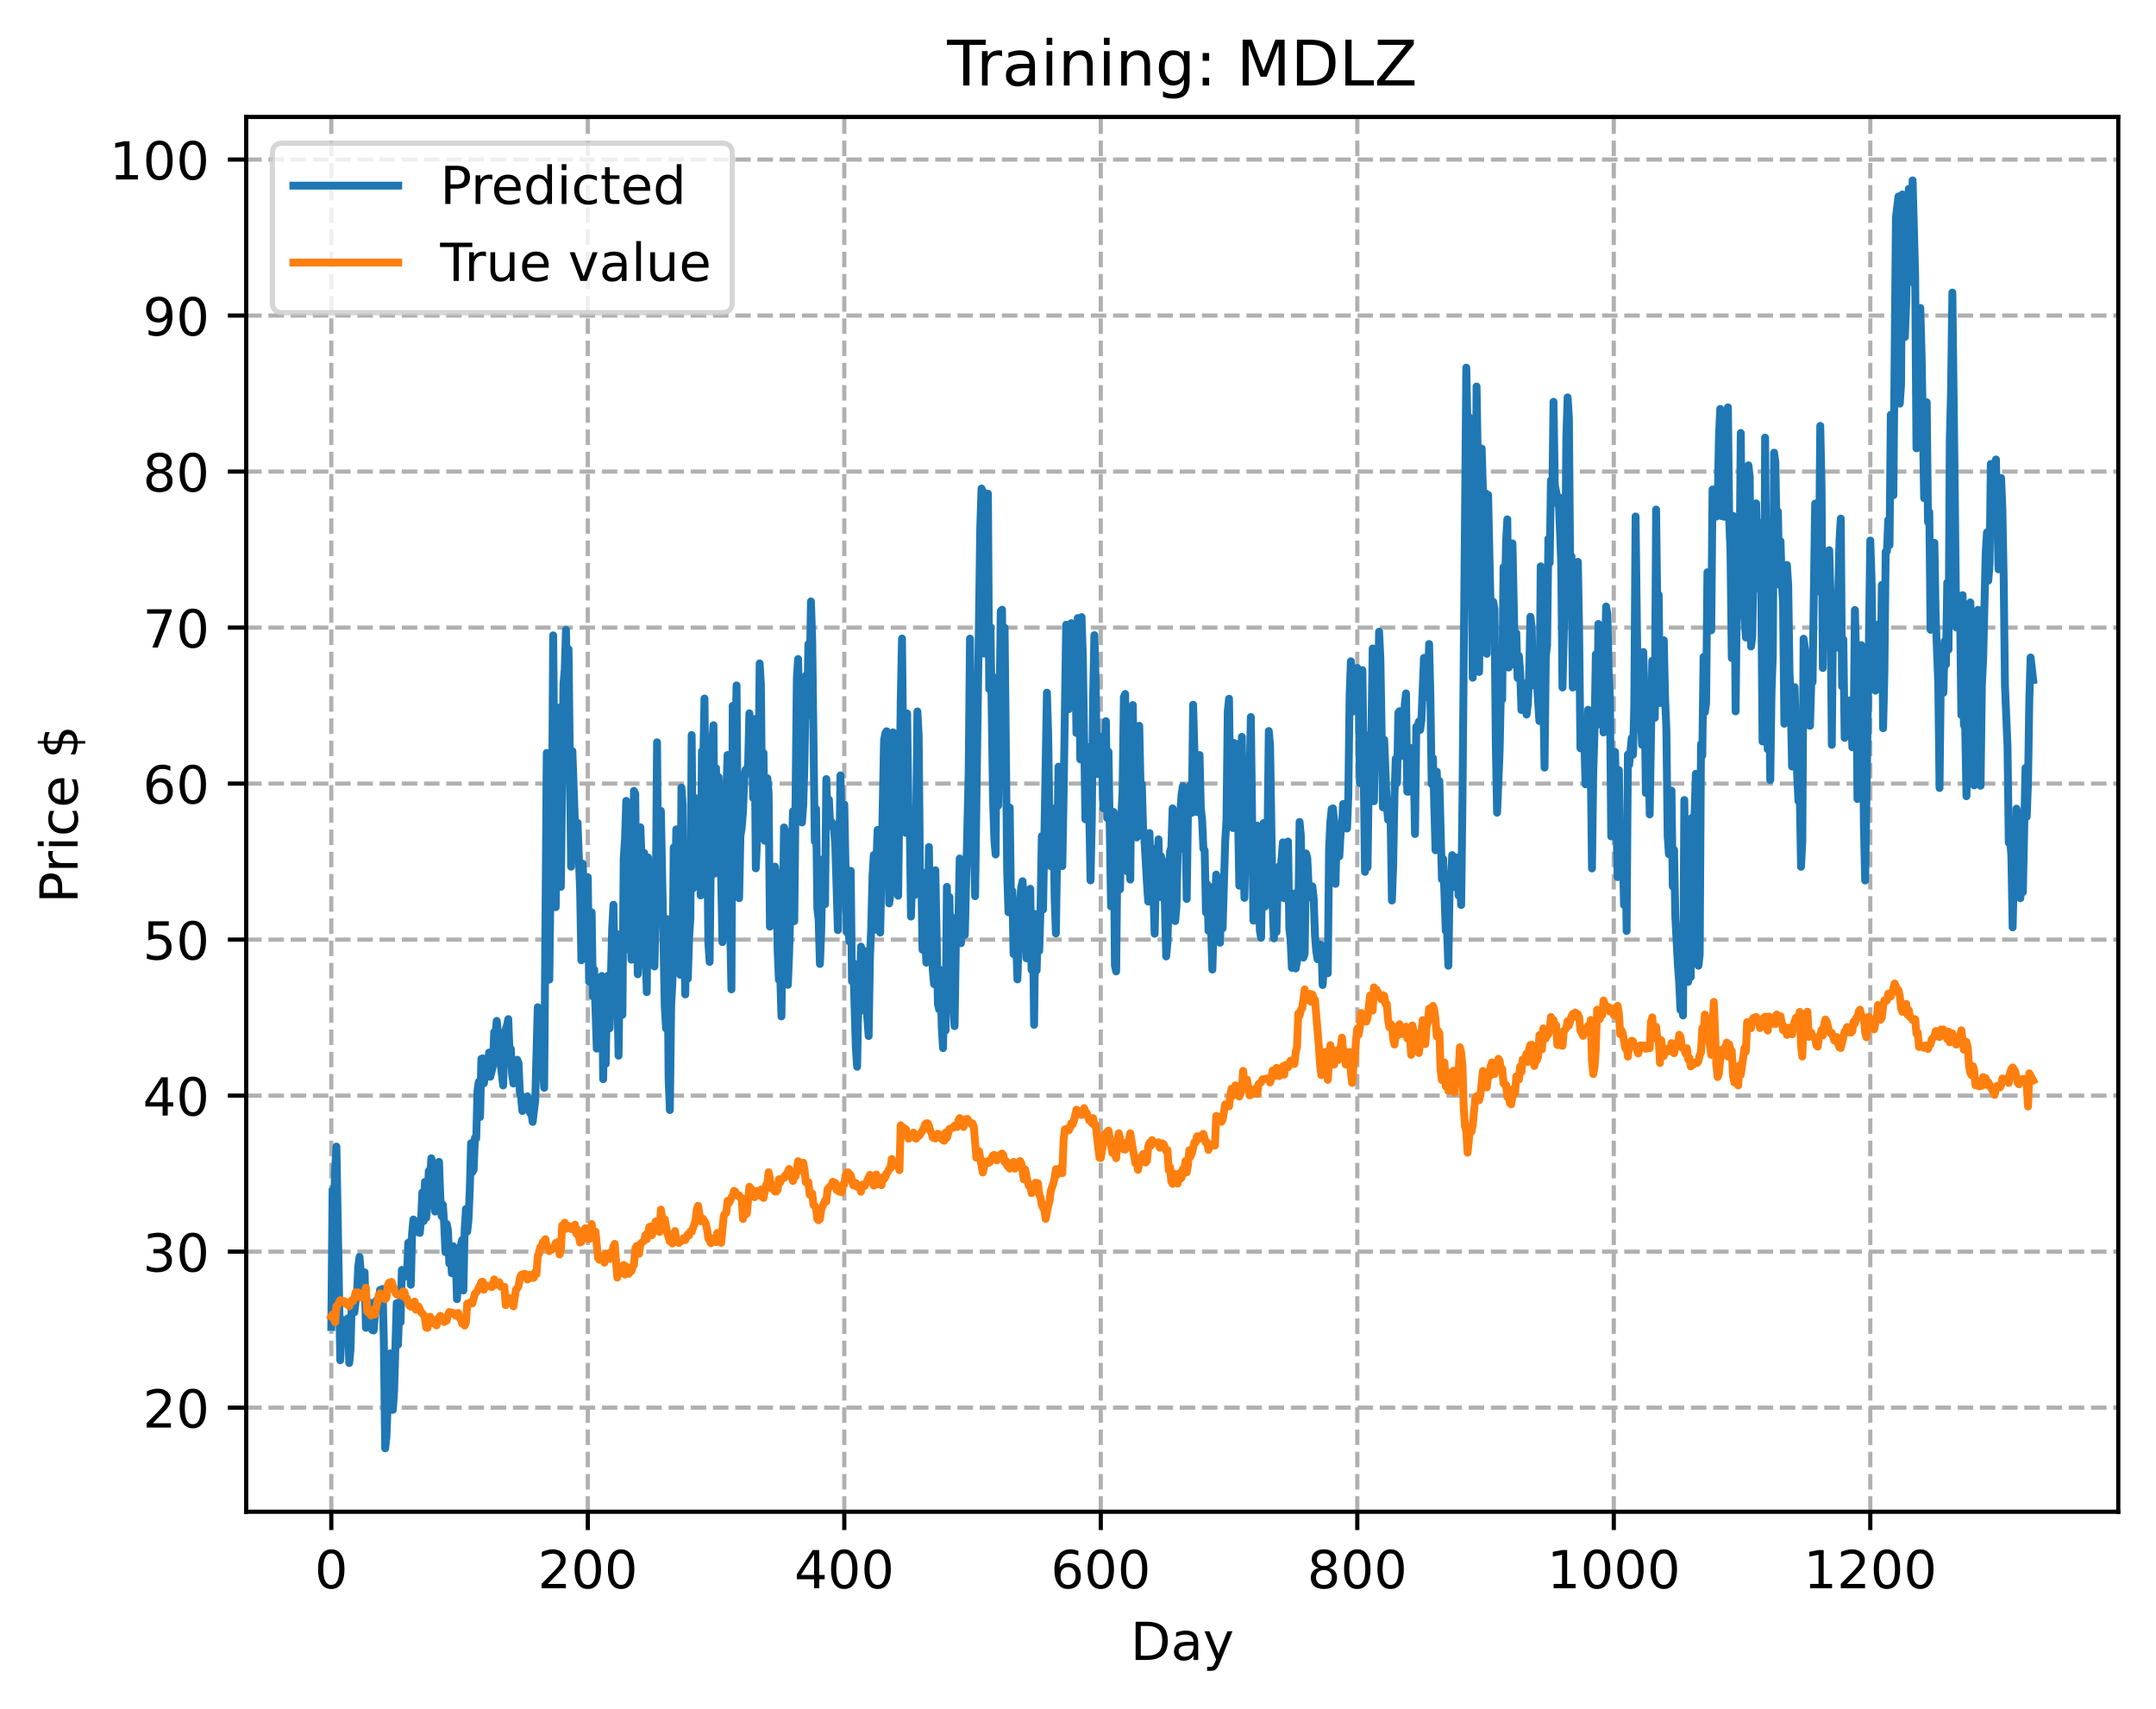 <?xml version="1.0" encoding="utf-8" standalone="no"?>
<!DOCTYPE svg PUBLIC "-//W3C//DTD SVG 1.1//EN"
  "http://www.w3.org/Graphics/SVG/1.1/DTD/svg11.dtd">
<!-- Created with matplotlib (https://matplotlib.org/) -->
<svg height="325.986pt" version="1.1" viewBox="0 0 411.286 325.986" width="411.286pt" xmlns="http://www.w3.org/2000/svg" xmlns:xlink="http://www.w3.org/1999/xlink">
 <defs>
  <style type="text/css">
*{stroke-linecap:butt;stroke-linejoin:round;}
  </style>
 </defs>
 <g id="figure_1">
  <g id="patch_1">
   <path d="M 0 325.986 
L 411.286 325.986 
L 411.286 0 
L 0 0 
z
" style="fill:#ffffff;"/>
  </g>
  <g id="axes_1">
   <g id="patch_2">
    <path d="M 46.966 288.43 
L 404.086 288.43 
L 404.086 22.318 
L 46.966 22.318 
z
" style="fill:#ffffff;"/>
   </g>
   <g id="matplotlib.axis_1">
    <g id="xtick_1">
     <g id="line2d_1">
      <path clip-path="url(#pb71ba0f674)" d="M 63.198 288.43 
L 63.198 22.318 
" style="fill:none;stroke:#b0b0b0;stroke-dasharray:2.96,1.28;stroke-dashoffset:0;stroke-width:0.8;"/>
     </g>
     <g id="line2d_2">
      <defs>
       <path d="M 0 0 
L 0 3.5 
" id="m24c62654c3" style="stroke:#000000;stroke-width:0.8;"/>
      </defs>
      <g>
       <use style="stroke:#000000;stroke-width:0.8;" x="63.198" xlink:href="#m24c62654c3" y="288.43"/>
      </g>
     </g>
     <g id="text_1">
      <!-- 0 -->
      <defs>
       <path d="M 31.781 66.406 
Q 24.172 66.406 20.328 58.906 
Q 16.5 51.422 16.5 36.375 
Q 16.5 21.391 20.328 13.891 
Q 24.172 6.391 31.781 6.391 
Q 39.453 6.391 43.281 13.891 
Q 47.125 21.391 47.125 36.375 
Q 47.125 51.422 43.281 58.906 
Q 39.453 66.406 31.781 66.406 
z
M 31.781 74.219 
Q 44.047 74.219 50.516 64.516 
Q 56.984 54.828 56.984 36.375 
Q 56.984 17.969 50.516 8.266 
Q 44.047 -1.422 31.781 -1.422 
Q 19.531 -1.422 13.062 8.266 
Q 6.594 17.969 6.594 36.375 
Q 6.594 54.828 13.062 64.516 
Q 19.531 74.219 31.781 74.219 
z
" id="DejaVuSans-48"/>
      </defs>
      <g transform="translate(60.017 303.029)scale(0.1 -0.1)">
       <use xlink:href="#DejaVuSans-48"/>
      </g>
     </g>
    </g>
    <g id="xtick_2">
     <g id="line2d_3">
      <path clip-path="url(#pb71ba0f674)" d="M 112.129 288.43 
L 112.129 22.318 
" style="fill:none;stroke:#b0b0b0;stroke-dasharray:2.96,1.28;stroke-dashoffset:0;stroke-width:0.8;"/>
     </g>
     <g id="line2d_4">
      <g>
       <use style="stroke:#000000;stroke-width:0.8;" x="112.129" xlink:href="#m24c62654c3" y="288.43"/>
      </g>
     </g>
     <g id="text_2">
      <!-- 200 -->
      <defs>
       <path d="M 19.188 8.297 
L 53.609 8.297 
L 53.609 0 
L 7.328 0 
L 7.328 8.297 
Q 12.938 14.109 22.625 23.891 
Q 32.328 33.688 34.812 36.531 
Q 39.547 41.844 41.422 45.531 
Q 43.312 49.219 43.312 52.781 
Q 43.312 58.594 39.234 62.25 
Q 35.156 65.922 28.609 65.922 
Q 23.969 65.922 18.812 64.312 
Q 13.672 62.703 7.812 59.422 
L 7.812 69.391 
Q 13.766 71.781 18.938 73 
Q 24.125 74.219 28.422 74.219 
Q 39.75 74.219 46.484 68.547 
Q 53.219 62.891 53.219 53.422 
Q 53.219 48.922 51.531 44.891 
Q 49.859 40.875 45.406 35.406 
Q 44.188 33.984 37.641 27.219 
Q 31.109 20.453 19.188 8.297 
z
" id="DejaVuSans-50"/>
      </defs>
      <g transform="translate(102.585 303.029)scale(0.1 -0.1)">
       <use xlink:href="#DejaVuSans-50"/>
       <use x="63.623" xlink:href="#DejaVuSans-48"/>
       <use x="127.246" xlink:href="#DejaVuSans-48"/>
      </g>
     </g>
    </g>
    <g id="xtick_3">
     <g id="line2d_5">
      <path clip-path="url(#pb71ba0f674)" d="M 161.06 288.43 
L 161.06 22.318 
" style="fill:none;stroke:#b0b0b0;stroke-dasharray:2.96,1.28;stroke-dashoffset:0;stroke-width:0.8;"/>
     </g>
     <g id="line2d_6">
      <g>
       <use style="stroke:#000000;stroke-width:0.8;" x="161.06" xlink:href="#m24c62654c3" y="288.43"/>
      </g>
     </g>
     <g id="text_3">
      <!-- 400 -->
      <defs>
       <path d="M 37.797 64.312 
L 12.891 25.391 
L 37.797 25.391 
z
M 35.203 72.906 
L 47.609 72.906 
L 47.609 25.391 
L 58.016 25.391 
L 58.016 17.188 
L 47.609 17.188 
L 47.609 0 
L 37.797 0 
L 37.797 17.188 
L 4.891 17.188 
L 4.891 26.703 
z
" id="DejaVuSans-52"/>
      </defs>
      <g transform="translate(151.516 303.029)scale(0.1 -0.1)">
       <use xlink:href="#DejaVuSans-52"/>
       <use x="63.623" xlink:href="#DejaVuSans-48"/>
       <use x="127.246" xlink:href="#DejaVuSans-48"/>
      </g>
     </g>
    </g>
    <g id="xtick_4">
     <g id="line2d_7">
      <path clip-path="url(#pb71ba0f674)" d="M 209.99 288.43 
L 209.99 22.318 
" style="fill:none;stroke:#b0b0b0;stroke-dasharray:2.96,1.28;stroke-dashoffset:0;stroke-width:0.8;"/>
     </g>
     <g id="line2d_8">
      <g>
       <use style="stroke:#000000;stroke-width:0.8;" x="209.99" xlink:href="#m24c62654c3" y="288.43"/>
      </g>
     </g>
     <g id="text_4">
      <!-- 600 -->
      <defs>
       <path d="M 33.016 40.375 
Q 26.375 40.375 22.484 35.828 
Q 18.609 31.297 18.609 23.391 
Q 18.609 15.531 22.484 10.953 
Q 26.375 6.391 33.016 6.391 
Q 39.656 6.391 43.531 10.953 
Q 47.406 15.531 47.406 23.391 
Q 47.406 31.297 43.531 35.828 
Q 39.656 40.375 33.016 40.375 
z
M 52.594 71.297 
L 52.594 62.312 
Q 48.875 64.062 45.094 64.984 
Q 41.312 65.922 37.594 65.922 
Q 27.828 65.922 22.672 59.328 
Q 17.531 52.734 16.797 39.406 
Q 19.672 43.656 24.016 45.922 
Q 28.375 48.188 33.594 48.188 
Q 44.578 48.188 50.953 41.516 
Q 57.328 34.859 57.328 23.391 
Q 57.328 12.156 50.688 5.359 
Q 44.047 -1.422 33.016 -1.422 
Q 20.359 -1.422 13.672 8.266 
Q 6.984 17.969 6.984 36.375 
Q 6.984 53.656 15.188 63.938 
Q 23.391 74.219 37.203 74.219 
Q 40.922 74.219 44.703 73.484 
Q 48.484 72.75 52.594 71.297 
z
" id="DejaVuSans-54"/>
      </defs>
      <g transform="translate(200.446 303.029)scale(0.1 -0.1)">
       <use xlink:href="#DejaVuSans-54"/>
       <use x="63.623" xlink:href="#DejaVuSans-48"/>
       <use x="127.246" xlink:href="#DejaVuSans-48"/>
      </g>
     </g>
    </g>
    <g id="xtick_5">
     <g id="line2d_9">
      <path clip-path="url(#pb71ba0f674)" d="M 258.921 288.43 
L 258.921 22.318 
" style="fill:none;stroke:#b0b0b0;stroke-dasharray:2.96,1.28;stroke-dashoffset:0;stroke-width:0.8;"/>
     </g>
     <g id="line2d_10">
      <g>
       <use style="stroke:#000000;stroke-width:0.8;" x="258.921" xlink:href="#m24c62654c3" y="288.43"/>
      </g>
     </g>
     <g id="text_5">
      <!-- 800 -->
      <defs>
       <path d="M 31.781 34.625 
Q 24.75 34.625 20.719 30.859 
Q 16.703 27.094 16.703 20.516 
Q 16.703 13.922 20.719 10.156 
Q 24.75 6.391 31.781 6.391 
Q 38.812 6.391 42.859 10.172 
Q 46.922 13.969 46.922 20.516 
Q 46.922 27.094 42.891 30.859 
Q 38.875 34.625 31.781 34.625 
z
M 21.922 38.812 
Q 15.578 40.375 12.031 44.719 
Q 8.5 49.078 8.5 55.328 
Q 8.5 64.062 14.719 69.141 
Q 20.953 74.219 31.781 74.219 
Q 42.672 74.219 48.875 69.141 
Q 55.078 64.062 55.078 55.328 
Q 55.078 49.078 51.531 44.719 
Q 48 40.375 41.703 38.812 
Q 48.828 37.156 52.797 32.312 
Q 56.781 27.484 56.781 20.516 
Q 56.781 9.906 50.312 4.234 
Q 43.844 -1.422 31.781 -1.422 
Q 19.734 -1.422 13.25 4.234 
Q 6.781 9.906 6.781 20.516 
Q 6.781 27.484 10.781 32.312 
Q 14.797 37.156 21.922 38.812 
z
M 18.312 54.391 
Q 18.312 48.734 21.844 45.562 
Q 25.391 42.391 31.781 42.391 
Q 38.141 42.391 41.719 45.562 
Q 45.312 48.734 45.312 54.391 
Q 45.312 60.062 41.719 63.234 
Q 38.141 66.406 31.781 66.406 
Q 25.391 66.406 21.844 63.234 
Q 18.312 60.062 18.312 54.391 
z
" id="DejaVuSans-56"/>
      </defs>
      <g transform="translate(249.377 303.029)scale(0.1 -0.1)">
       <use xlink:href="#DejaVuSans-56"/>
       <use x="63.623" xlink:href="#DejaVuSans-48"/>
       <use x="127.246" xlink:href="#DejaVuSans-48"/>
      </g>
     </g>
    </g>
    <g id="xtick_6">
     <g id="line2d_11">
      <path clip-path="url(#pb71ba0f674)" d="M 307.851 288.43 
L 307.851 22.318 
" style="fill:none;stroke:#b0b0b0;stroke-dasharray:2.96,1.28;stroke-dashoffset:0;stroke-width:0.8;"/>
     </g>
     <g id="line2d_12">
      <g>
       <use style="stroke:#000000;stroke-width:0.8;" x="307.851" xlink:href="#m24c62654c3" y="288.43"/>
      </g>
     </g>
     <g id="text_6">
      <!-- 1000 -->
      <defs>
       <path d="M 12.406 8.297 
L 28.516 8.297 
L 28.516 63.922 
L 10.984 60.406 
L 10.984 69.391 
L 28.422 72.906 
L 38.281 72.906 
L 38.281 8.297 
L 54.391 8.297 
L 54.391 0 
L 12.406 0 
z
" id="DejaVuSans-49"/>
      </defs>
      <g transform="translate(295.126 303.029)scale(0.1 -0.1)">
       <use xlink:href="#DejaVuSans-49"/>
       <use x="63.623" xlink:href="#DejaVuSans-48"/>
       <use x="127.246" xlink:href="#DejaVuSans-48"/>
       <use x="190.869" xlink:href="#DejaVuSans-48"/>
      </g>
     </g>
    </g>
    <g id="xtick_7">
     <g id="line2d_13">
      <path clip-path="url(#pb71ba0f674)" d="M 356.782 288.43 
L 356.782 22.318 
" style="fill:none;stroke:#b0b0b0;stroke-dasharray:2.96,1.28;stroke-dashoffset:0;stroke-width:0.8;"/>
     </g>
     <g id="line2d_14">
      <g>
       <use style="stroke:#000000;stroke-width:0.8;" x="356.782" xlink:href="#m24c62654c3" y="288.43"/>
      </g>
     </g>
     <g id="text_7">
      <!-- 1200 -->
      <g transform="translate(344.057 303.029)scale(0.1 -0.1)">
       <use xlink:href="#DejaVuSans-49"/>
       <use x="63.623" xlink:href="#DejaVuSans-50"/>
       <use x="127.246" xlink:href="#DejaVuSans-48"/>
       <use x="190.869" xlink:href="#DejaVuSans-48"/>
      </g>
     </g>
    </g>
    <g id="text_8">
     <!-- Day -->
     <defs>
      <path d="M 19.672 64.797 
L 19.672 8.109 
L 31.594 8.109 
Q 46.688 8.109 53.688 14.938 
Q 60.688 21.781 60.688 36.531 
Q 60.688 51.172 53.688 57.984 
Q 46.688 64.797 31.594 64.797 
z
M 9.812 72.906 
L 30.078 72.906 
Q 51.266 72.906 61.172 64.094 
Q 71.094 55.281 71.094 36.531 
Q 71.094 17.672 61.125 8.828 
Q 51.172 0 30.078 0 
L 9.812 0 
z
" id="DejaVuSans-68"/>
      <path d="M 34.281 27.484 
Q 23.391 27.484 19.188 25 
Q 14.984 22.516 14.984 16.5 
Q 14.984 11.719 18.141 8.906 
Q 21.297 6.109 26.703 6.109 
Q 34.188 6.109 38.703 11.406 
Q 43.219 16.703 43.219 25.484 
L 43.219 27.484 
z
M 52.203 31.203 
L 52.203 0 
L 43.219 0 
L 43.219 8.297 
Q 40.141 3.328 35.547 0.953 
Q 30.953 -1.422 24.312 -1.422 
Q 15.922 -1.422 10.953 3.297 
Q 6 8.016 6 15.922 
Q 6 25.141 12.172 29.828 
Q 18.359 34.516 30.609 34.516 
L 43.219 34.516 
L 43.219 35.406 
Q 43.219 41.609 39.141 45 
Q 35.062 48.391 27.688 48.391 
Q 23 48.391 18.547 47.266 
Q 14.109 46.141 10.016 43.891 
L 10.016 52.203 
Q 14.938 54.109 19.578 55.047 
Q 24.219 56 28.609 56 
Q 40.484 56 46.344 49.844 
Q 52.203 43.703 52.203 31.203 
z
" id="DejaVuSans-97"/>
      <path d="M 32.172 -5.078 
Q 28.375 -14.844 24.75 -17.812 
Q 21.141 -20.797 15.094 -20.797 
L 7.906 -20.797 
L 7.906 -13.281 
L 13.188 -13.281 
Q 16.891 -13.281 18.938 -11.516 
Q 21 -9.766 23.484 -3.219 
L 25.094 0.875 
L 2.984 54.688 
L 12.5 54.688 
L 29.594 11.922 
L 46.688 54.688 
L 56.203 54.688 
z
" id="DejaVuSans-121"/>
     </defs>
     <g transform="translate(215.652 316.707)scale(0.1 -0.1)">
      <use xlink:href="#DejaVuSans-68"/>
      <use x="77.002" xlink:href="#DejaVuSans-97"/>
      <use x="138.281" xlink:href="#DejaVuSans-121"/>
     </g>
    </g>
   </g>
   <g id="matplotlib.axis_2">
    <g id="ytick_1">
     <g id="line2d_15">
      <path clip-path="url(#pb71ba0f674)" d="M 46.966 268.573 
L 404.086 268.573 
" style="fill:none;stroke:#b0b0b0;stroke-dasharray:2.96,1.28;stroke-dashoffset:0;stroke-width:0.8;"/>
     </g>
     <g id="line2d_16">
      <defs>
       <path d="M 0 0 
L -3.5 0 
" id="m0f8f05a783" style="stroke:#000000;stroke-width:0.8;"/>
      </defs>
      <g>
       <use style="stroke:#000000;stroke-width:0.8;" x="46.966" xlink:href="#m0f8f05a783" y="268.573"/>
      </g>
     </g>
     <g id="text_9">
      <!-- 20 -->
      <g transform="translate(27.241 272.372)scale(0.1 -0.1)">
       <use xlink:href="#DejaVuSans-50"/>
       <use x="63.623" xlink:href="#DejaVuSans-48"/>
      </g>
     </g>
    </g>
    <g id="ytick_2">
     <g id="line2d_17">
      <path clip-path="url(#pb71ba0f674)" d="M 46.966 238.807 
L 404.086 238.807 
" style="fill:none;stroke:#b0b0b0;stroke-dasharray:2.96,1.28;stroke-dashoffset:0;stroke-width:0.8;"/>
     </g>
     <g id="line2d_18">
      <g>
       <use style="stroke:#000000;stroke-width:0.8;" x="46.966" xlink:href="#m0f8f05a783" y="238.807"/>
      </g>
     </g>
     <g id="text_10">
      <!-- 30 -->
      <defs>
       <path d="M 40.578 39.312 
Q 47.656 37.797 51.625 33 
Q 55.609 28.219 55.609 21.188 
Q 55.609 10.406 48.188 4.484 
Q 40.766 -1.422 27.094 -1.422 
Q 22.516 -1.422 17.656 -0.516 
Q 12.797 0.391 7.625 2.203 
L 7.625 11.719 
Q 11.719 9.328 16.594 8.109 
Q 21.484 6.891 26.812 6.891 
Q 36.078 6.891 40.938 10.547 
Q 45.797 14.203 45.797 21.188 
Q 45.797 27.641 41.281 31.266 
Q 36.766 34.906 28.719 34.906 
L 20.219 34.906 
L 20.219 43.016 
L 29.109 43.016 
Q 36.375 43.016 40.234 45.922 
Q 44.094 48.828 44.094 54.297 
Q 44.094 59.906 40.109 62.906 
Q 36.141 65.922 28.719 65.922 
Q 24.656 65.922 20.016 65.031 
Q 15.375 64.156 9.812 62.312 
L 9.812 71.094 
Q 15.438 72.656 20.344 73.438 
Q 25.25 74.219 29.594 74.219 
Q 40.828 74.219 47.359 69.109 
Q 53.906 64.016 53.906 55.328 
Q 53.906 49.266 50.438 45.094 
Q 46.969 40.922 40.578 39.312 
z
" id="DejaVuSans-51"/>
      </defs>
      <g transform="translate(27.241 242.606)scale(0.1 -0.1)">
       <use xlink:href="#DejaVuSans-51"/>
       <use x="63.623" xlink:href="#DejaVuSans-48"/>
      </g>
     </g>
    </g>
    <g id="ytick_3">
     <g id="line2d_19">
      <path clip-path="url(#pb71ba0f674)" d="M 46.966 209.04 
L 404.086 209.04 
" style="fill:none;stroke:#b0b0b0;stroke-dasharray:2.96,1.28;stroke-dashoffset:0;stroke-width:0.8;"/>
     </g>
     <g id="line2d_20">
      <g>
       <use style="stroke:#000000;stroke-width:0.8;" x="46.966" xlink:href="#m0f8f05a783" y="209.04"/>
      </g>
     </g>
     <g id="text_11">
      <!-- 40 -->
      <g transform="translate(27.241 212.839)scale(0.1 -0.1)">
       <use xlink:href="#DejaVuSans-52"/>
       <use x="63.623" xlink:href="#DejaVuSans-48"/>
      </g>
     </g>
    </g>
    <g id="ytick_4">
     <g id="line2d_21">
      <path clip-path="url(#pb71ba0f674)" d="M 46.966 179.274 
L 404.086 179.274 
" style="fill:none;stroke:#b0b0b0;stroke-dasharray:2.96,1.28;stroke-dashoffset:0;stroke-width:0.8;"/>
     </g>
     <g id="line2d_22">
      <g>
       <use style="stroke:#000000;stroke-width:0.8;" x="46.966" xlink:href="#m0f8f05a783" y="179.274"/>
      </g>
     </g>
     <g id="text_12">
      <!-- 50 -->
      <defs>
       <path d="M 10.797 72.906 
L 49.516 72.906 
L 49.516 64.594 
L 19.828 64.594 
L 19.828 46.734 
Q 21.969 47.469 24.109 47.828 
Q 26.266 48.188 28.422 48.188 
Q 40.625 48.188 47.75 41.5 
Q 54.891 34.812 54.891 23.391 
Q 54.891 11.625 47.562 5.094 
Q 40.234 -1.422 26.906 -1.422 
Q 22.312 -1.422 17.547 -0.641 
Q 12.797 0.141 7.719 1.703 
L 7.719 11.625 
Q 12.109 9.234 16.797 8.062 
Q 21.484 6.891 26.703 6.891 
Q 35.156 6.891 40.078 11.328 
Q 45.016 15.766 45.016 23.391 
Q 45.016 31 40.078 35.438 
Q 35.156 39.891 26.703 39.891 
Q 22.75 39.891 18.812 39.016 
Q 14.891 38.141 10.797 36.281 
z
" id="DejaVuSans-53"/>
      </defs>
      <g transform="translate(27.241 183.073)scale(0.1 -0.1)">
       <use xlink:href="#DejaVuSans-53"/>
       <use x="63.623" xlink:href="#DejaVuSans-48"/>
      </g>
     </g>
    </g>
    <g id="ytick_5">
     <g id="line2d_23">
      <path clip-path="url(#pb71ba0f674)" d="M 46.966 149.507 
L 404.086 149.507 
" style="fill:none;stroke:#b0b0b0;stroke-dasharray:2.96,1.28;stroke-dashoffset:0;stroke-width:0.8;"/>
     </g>
     <g id="line2d_24">
      <g>
       <use style="stroke:#000000;stroke-width:0.8;" x="46.966" xlink:href="#m0f8f05a783" y="149.507"/>
      </g>
     </g>
     <g id="text_13">
      <!-- 60 -->
      <g transform="translate(27.241 153.306)scale(0.1 -0.1)">
       <use xlink:href="#DejaVuSans-54"/>
       <use x="63.623" xlink:href="#DejaVuSans-48"/>
      </g>
     </g>
    </g>
    <g id="ytick_6">
     <g id="line2d_25">
      <path clip-path="url(#pb71ba0f674)" d="M 46.966 119.74 
L 404.086 119.74 
" style="fill:none;stroke:#b0b0b0;stroke-dasharray:2.96,1.28;stroke-dashoffset:0;stroke-width:0.8;"/>
     </g>
     <g id="line2d_26">
      <g>
       <use style="stroke:#000000;stroke-width:0.8;" x="46.966" xlink:href="#m0f8f05a783" y="119.74"/>
      </g>
     </g>
     <g id="text_14">
      <!-- 70 -->
      <defs>
       <path d="M 8.203 72.906 
L 55.078 72.906 
L 55.078 68.703 
L 28.609 0 
L 18.312 0 
L 43.219 64.594 
L 8.203 64.594 
z
" id="DejaVuSans-55"/>
      </defs>
      <g transform="translate(27.241 123.54)scale(0.1 -0.1)">
       <use xlink:href="#DejaVuSans-55"/>
       <use x="63.623" xlink:href="#DejaVuSans-48"/>
      </g>
     </g>
    </g>
    <g id="ytick_7">
     <g id="line2d_27">
      <path clip-path="url(#pb71ba0f674)" d="M 46.966 89.974 
L 404.086 89.974 
" style="fill:none;stroke:#b0b0b0;stroke-dasharray:2.96,1.28;stroke-dashoffset:0;stroke-width:0.8;"/>
     </g>
     <g id="line2d_28">
      <g>
       <use style="stroke:#000000;stroke-width:0.8;" x="46.966" xlink:href="#m0f8f05a783" y="89.974"/>
      </g>
     </g>
     <g id="text_15">
      <!-- 80 -->
      <g transform="translate(27.241 93.773)scale(0.1 -0.1)">
       <use xlink:href="#DejaVuSans-56"/>
       <use x="63.623" xlink:href="#DejaVuSans-48"/>
      </g>
     </g>
    </g>
    <g id="ytick_8">
     <g id="line2d_29">
      <path clip-path="url(#pb71ba0f674)" d="M 46.966 60.207 
L 404.086 60.207 
" style="fill:none;stroke:#b0b0b0;stroke-dasharray:2.96,1.28;stroke-dashoffset:0;stroke-width:0.8;"/>
     </g>
     <g id="line2d_30">
      <g>
       <use style="stroke:#000000;stroke-width:0.8;" x="46.966" xlink:href="#m0f8f05a783" y="60.207"/>
      </g>
     </g>
     <g id="text_16">
      <!-- 90 -->
      <defs>
       <path d="M 10.984 1.516 
L 10.984 10.5 
Q 14.703 8.734 18.5 7.812 
Q 22.312 6.891 25.984 6.891 
Q 35.75 6.891 40.891 13.453 
Q 46.047 20.016 46.781 33.406 
Q 43.953 29.203 39.594 26.953 
Q 35.25 24.703 29.984 24.703 
Q 19.047 24.703 12.672 31.312 
Q 6.297 37.938 6.297 49.422 
Q 6.297 60.641 12.938 67.422 
Q 19.578 74.219 30.609 74.219 
Q 43.266 74.219 49.922 64.516 
Q 56.594 54.828 56.594 36.375 
Q 56.594 19.141 48.406 8.859 
Q 40.234 -1.422 26.422 -1.422 
Q 22.703 -1.422 18.891 -0.688 
Q 15.094 0.047 10.984 1.516 
z
M 30.609 32.422 
Q 37.25 32.422 41.125 36.953 
Q 45.016 41.5 45.016 49.422 
Q 45.016 57.281 41.125 61.844 
Q 37.25 66.406 30.609 66.406 
Q 23.969 66.406 20.094 61.844 
Q 16.219 57.281 16.219 49.422 
Q 16.219 41.5 20.094 36.953 
Q 23.969 32.422 30.609 32.422 
z
" id="DejaVuSans-57"/>
      </defs>
      <g transform="translate(27.241 64.007)scale(0.1 -0.1)">
       <use xlink:href="#DejaVuSans-57"/>
       <use x="63.623" xlink:href="#DejaVuSans-48"/>
      </g>
     </g>
    </g>
    <g id="ytick_9">
     <g id="line2d_31">
      <path clip-path="url(#pb71ba0f674)" d="M 46.966 30.441 
L 404.086 30.441 
" style="fill:none;stroke:#b0b0b0;stroke-dasharray:2.96,1.28;stroke-dashoffset:0;stroke-width:0.8;"/>
     </g>
     <g id="line2d_32">
      <g>
       <use style="stroke:#000000;stroke-width:0.8;" x="46.966" xlink:href="#m0f8f05a783" y="30.441"/>
      </g>
     </g>
     <g id="text_17">
      <!-- 100 -->
      <g transform="translate(20.878 34.24)scale(0.1 -0.1)">
       <use xlink:href="#DejaVuSans-49"/>
       <use x="63.623" xlink:href="#DejaVuSans-48"/>
       <use x="127.246" xlink:href="#DejaVuSans-48"/>
      </g>
     </g>
    </g>
    <g id="text_18">
     <!-- Price $ -->
     <defs>
      <path d="M 19.672 64.797 
L 19.672 37.406 
L 32.078 37.406 
Q 38.969 37.406 42.719 40.969 
Q 46.484 44.531 46.484 51.125 
Q 46.484 57.672 42.719 61.234 
Q 38.969 64.797 32.078 64.797 
z
M 9.812 72.906 
L 32.078 72.906 
Q 44.344 72.906 50.609 67.359 
Q 56.891 61.812 56.891 51.125 
Q 56.891 40.328 50.609 34.812 
Q 44.344 29.297 32.078 29.297 
L 19.672 29.297 
L 19.672 0 
L 9.812 0 
z
" id="DejaVuSans-80"/>
      <path d="M 41.109 46.297 
Q 39.594 47.172 37.812 47.578 
Q 36.031 48 33.891 48 
Q 26.266 48 22.188 43.047 
Q 18.109 38.094 18.109 28.812 
L 18.109 0 
L 9.078 0 
L 9.078 54.688 
L 18.109 54.688 
L 18.109 46.188 
Q 20.953 51.172 25.484 53.578 
Q 30.031 56 36.531 56 
Q 37.453 56 38.578 55.875 
Q 39.703 55.766 41.062 55.516 
z
" id="DejaVuSans-114"/>
      <path d="M 9.422 54.688 
L 18.406 54.688 
L 18.406 0 
L 9.422 0 
z
M 9.422 75.984 
L 18.406 75.984 
L 18.406 64.594 
L 9.422 64.594 
z
" id="DejaVuSans-105"/>
      <path d="M 48.781 52.594 
L 48.781 44.188 
Q 44.969 46.297 41.141 47.344 
Q 37.312 48.391 33.406 48.391 
Q 24.656 48.391 19.812 42.844 
Q 14.984 37.312 14.984 27.297 
Q 14.984 17.281 19.812 11.734 
Q 24.656 6.203 33.406 6.203 
Q 37.312 6.203 41.141 7.25 
Q 44.969 8.297 48.781 10.406 
L 48.781 2.094 
Q 45.016 0.344 40.984 -0.531 
Q 36.969 -1.422 32.422 -1.422 
Q 20.062 -1.422 12.781 6.344 
Q 5.516 14.109 5.516 27.297 
Q 5.516 40.672 12.859 48.328 
Q 20.219 56 33.016 56 
Q 37.156 56 41.109 55.141 
Q 45.062 54.297 48.781 52.594 
z
" id="DejaVuSans-99"/>
      <path d="M 56.203 29.594 
L 56.203 25.203 
L 14.891 25.203 
Q 15.484 15.922 20.484 11.062 
Q 25.484 6.203 34.422 6.203 
Q 39.594 6.203 44.453 7.469 
Q 49.312 8.734 54.109 11.281 
L 54.109 2.781 
Q 49.266 0.734 44.188 -0.344 
Q 39.109 -1.422 33.891 -1.422 
Q 20.797 -1.422 13.156 6.188 
Q 5.516 13.812 5.516 26.812 
Q 5.516 40.234 12.766 48.109 
Q 20.016 56 32.328 56 
Q 43.359 56 49.781 48.891 
Q 56.203 41.797 56.203 29.594 
z
M 47.219 32.234 
Q 47.125 39.594 43.094 43.984 
Q 39.062 48.391 32.422 48.391 
Q 24.906 48.391 20.391 44.141 
Q 15.875 39.891 15.188 32.172 
z
" id="DejaVuSans-101"/>
      <path id="DejaVuSans-32"/>
      <path d="M 33.797 -14.703 
L 28.906 -14.703 
L 28.859 0 
Q 23.734 0.094 18.609 1.188 
Q 13.484 2.297 8.297 4.5 
L 8.297 13.281 
Q 13.281 10.156 18.375 8.562 
Q 23.484 6.984 28.906 6.938 
L 28.906 29.203 
Q 18.109 30.953 13.203 35.156 
Q 8.297 39.359 8.297 46.688 
Q 8.297 54.641 13.625 59.219 
Q 18.953 63.812 28.906 64.5 
L 28.906 75.984 
L 33.797 75.984 
L 33.797 64.656 
Q 38.328 64.453 42.578 63.688 
Q 46.828 62.938 50.875 61.625 
L 50.875 53.078 
Q 46.828 55.125 42.547 56.25 
Q 38.281 57.375 33.797 57.562 
L 33.797 36.719 
Q 44.875 35.016 50.094 30.609 
Q 55.328 26.219 55.328 18.609 
Q 55.328 10.359 49.781 5.594 
Q 44.234 0.828 33.797 0.094 
z
M 28.906 37.594 
L 28.906 57.625 
Q 23.25 56.984 20.266 54.391 
Q 17.281 51.812 17.281 47.516 
Q 17.281 43.312 20.031 40.969 
Q 22.797 38.625 28.906 37.594 
z
M 33.797 28.219 
L 33.797 7.078 
Q 39.984 7.906 43.141 10.594 
Q 46.297 13.281 46.297 17.672 
Q 46.297 21.969 43.281 24.5 
Q 40.281 27.047 33.797 28.219 
z
" id="DejaVuSans-36"/>
     </defs>
     <g transform="translate(14.798 172.342)rotate(-90)scale(0.1 -0.1)">
      <use xlink:href="#DejaVuSans-80"/>
      <use x="58.553" xlink:href="#DejaVuSans-114"/>
      <use x="99.666" xlink:href="#DejaVuSans-105"/>
      <use x="127.449" xlink:href="#DejaVuSans-99"/>
      <use x="182.43" xlink:href="#DejaVuSans-101"/>
      <use x="243.953" xlink:href="#DejaVuSans-32"/>
      <use x="275.74" xlink:href="#DejaVuSans-36"/>
     </g>
    </g>
   </g>
   <g id="line2d_33">
    <path clip-path="url(#pb71ba0f674)" d="M 63.198 253.175 
L 63.443 227.043 
L 63.688 231.397 
L 63.932 223.163 
L 64.177 218.76 
L 64.911 259.535 
L 65.156 253.672 
L 65.4 251.984 
L 65.645 251.867 
L 65.89 252.902 
L 66.134 254.629 
L 66.379 251.502 
L 66.623 260.063 
L 66.868 257.411 
L 67.113 248.182 
L 67.357 249.029 
L 67.602 250.37 
L 67.847 248.128 
L 68.091 247.202 
L 68.336 241.685 
L 68.581 239.813 
L 68.825 242.745 
L 69.07 243.853 
L 69.315 245.729 
L 69.559 242.752 
L 69.804 253.34 
L 70.049 252.702 
L 70.293 252.652 
L 70.538 249.471 
L 70.783 248.566 
L 71.027 253.777 
L 71.272 253.849 
L 71.761 248.176 
L 72.006 249.863 
L 72.251 248.8 
L 72.495 246.123 
L 72.74 246.087 
L 72.984 245.926 
L 73.229 256.326 
L 73.474 276.334 
L 73.718 274.186 
L 74.208 261.44 
L 74.452 258.214 
L 74.697 266.306 
L 74.942 268.998 
L 75.186 265.313 
L 75.676 248.633 
L 75.92 256.57 
L 76.165 249.741 
L 76.41 252.278 
L 76.654 242.289 
L 76.899 243.821 
L 77.144 242.585 
L 77.388 243.181 
L 77.633 243.417 
L 77.878 237.129 
L 78.122 236.943 
L 78.367 245.121 
L 78.611 235.354 
L 78.856 232.669 
L 79.101 233.976 
L 79.345 234.123 
L 79.59 233.006 
L 79.835 235.15 
L 80.079 235.236 
L 80.324 232.786 
L 80.569 227.511 
L 80.813 232.99 
L 81.058 225.5 
L 81.303 232.359 
L 81.547 229.818 
L 81.792 223.424 
L 82.037 224.692 
L 82.281 220.989 
L 82.771 223.245 
L 83.015 231.171 
L 83.26 227.297 
L 83.505 225.325 
L 83.749 221.662 
L 83.994 228.405 
L 84.239 232.025 
L 84.483 229.829 
L 84.728 233.409 
L 84.972 238.904 
L 85.217 233.524 
L 85.462 234.828 
L 85.706 241.061 
L 85.951 238.406 
L 86.196 242.94 
L 86.44 237.754 
L 86.685 239.5 
L 86.93 239.407 
L 87.174 247.88 
L 87.664 238.565 
L 88.153 236.571 
L 88.398 246.219 
L 88.642 234.587 
L 88.887 230.656 
L 89.132 234.99 
L 89.376 232.644 
L 89.621 226.824 
L 89.866 218.099 
L 90.11 223.622 
L 90.355 223.176 
L 90.599 217.073 
L 90.844 217.23 
L 91.089 208.116 
L 91.333 206.409 
L 91.578 213.125 
L 91.823 202.027 
L 92.067 201.936 
L 92.312 206.688 
L 92.801 203.226 
L 93.046 204.316 
L 93.291 200.822 
L 93.535 205.442 
L 94.025 203.4 
L 94.269 196.937 
L 94.514 197.548 
L 94.759 194.778 
L 95.003 197.046 
L 95.248 200.785 
L 95.982 207.103 
L 96.227 199.768 
L 96.471 196.364 
L 96.716 195.649 
L 96.96 194.436 
L 97.205 200.823 
L 97.45 200.12 
L 97.694 205.028 
L 97.939 206.725 
L 98.184 205.176 
L 98.428 205.698 
L 98.673 202.2 
L 98.918 202.807 
L 99.162 208.313 
L 99.407 209.328 
L 99.652 211.969 
L 99.896 210.159 
L 100.141 210.206 
L 100.63 209.174 
L 100.875 211.528 
L 101.12 212.341 
L 101.364 212.221 
L 101.609 214.058 
L 102.098 210.033 
L 102.587 192.17 
L 102.832 192.624 
L 103.811 207.542 
L 104.3 143.65 
L 104.545 171.972 
L 104.789 186.913 
L 105.034 167.552 
L 105.279 158.906 
L 105.523 121.223 
L 106.013 173.086 
L 106.502 134.997 
L 106.747 159.556 
L 106.991 169.21 
L 107.481 130.598 
L 107.725 127.815 
L 107.97 120.183 
L 108.215 133.77 
L 108.459 123.856 
L 108.948 165.367 
L 109.193 143.316 
L 109.682 157.165 
L 109.927 158.528 
L 110.172 156.983 
L 110.661 169.84 
L 110.906 183.221 
L 111.15 164.786 
L 111.395 170.21 
L 111.64 171.658 
L 111.884 175.527 
L 112.129 167.353 
L 112.374 187.299 
L 112.863 174.056 
L 113.108 190.122 
L 113.352 184.976 
L 113.842 200.077 
L 114.086 197.796 
L 114.331 190.075 
L 114.575 194.734 
L 114.82 186.201 
L 115.065 205.911 
L 115.309 188.933 
L 115.554 202.981 
L 115.799 189.603 
L 116.043 186.111 
L 116.288 196.205 
L 116.777 177.193 
L 117.022 172.617 
L 117.267 187.1 
L 117.511 178.097 
L 118.001 201.426 
L 118.245 183.26 
L 118.49 183.936 
L 118.735 193.62 
L 118.979 163.743 
L 119.224 160.241 
L 119.469 152.795 
L 119.713 172.154 
L 119.958 181.202 
L 120.203 170.763 
L 120.447 183.106 
L 120.692 177.542 
L 120.936 150.898 
L 121.181 151.416 
L 121.426 174.885 
L 121.67 185.894 
L 121.915 179.493 
L 122.16 157.839 
L 122.649 169.887 
L 122.894 162.752 
L 123.138 181.812 
L 123.383 189.302 
L 123.628 163.598 
L 123.872 167.676 
L 124.117 181.49 
L 124.362 178.308 
L 124.606 172.076 
L 124.851 184.396 
L 125.096 171.877 
L 125.34 141.618 
L 125.585 171.883 
L 126.074 154.709 
L 126.808 191.966 
L 127.053 196.209 
L 127.297 175.359 
L 127.542 205.748 
L 127.787 211.797 
L 128.031 191.84 
L 128.276 187.253 
L 128.521 161.688 
L 128.765 172.541 
L 129.01 158.234 
L 129.255 178.546 
L 129.499 164.313 
L 129.744 185.988 
L 129.989 150.252 
L 130.233 153.496 
L 130.478 178.388 
L 130.723 189.733 
L 130.967 174.4 
L 131.212 186.736 
L 131.457 178.869 
L 131.701 175.153 
L 131.946 140.23 
L 132.191 169.5 
L 132.435 162.623 
L 132.68 158.879 
L 132.924 152.339 
L 133.169 153.072 
L 133.414 158.757 
L 133.658 170.847 
L 133.903 143.331 
L 134.148 145.818 
L 134.392 133.268 
L 134.637 158.872 
L 134.882 156.312 
L 135.126 179.876 
L 135.371 183.528 
L 135.86 141.795 
L 136.105 138.366 
L 136.35 166.672 
L 136.594 146.539 
L 136.839 163.232 
L 137.084 148.263 
L 137.573 167.551 
L 137.818 179.753 
L 138.062 163.643 
L 138.307 175.259 
L 138.551 151.139 
L 138.796 144.04 
L 139.285 176.601 
L 139.53 188.767 
L 139.775 134.667 
L 140.019 170.112 
L 140.264 142.137 
L 140.509 130.764 
L 140.753 162.445 
L 140.998 171.385 
L 141.243 159.496 
L 141.487 157.983 
L 141.732 154.918 
L 141.977 148.603 
L 142.221 146.873 
L 142.466 147.073 
L 142.711 145.844 
L 142.955 136.09 
L 143.445 143.469 
L 143.689 152.267 
L 143.934 137.207 
L 144.178 165.674 
L 144.423 160.306 
L 144.668 151.641 
L 144.912 126.573 
L 145.157 130.635 
L 145.402 157.066 
L 145.646 143.64 
L 145.891 160.42 
L 146.38 148.473 
L 146.625 151.278 
L 146.87 176.801 
L 147.604 165.483 
L 147.848 165.354 
L 148.093 167.188 
L 148.338 181.187 
L 148.582 186.948 
L 148.827 185.861 
L 149.072 193.929 
L 149.561 157.872 
L 149.806 158.646 
L 150.295 187.904 
L 150.539 181.918 
L 151.273 154.778 
L 151.518 175.751 
L 152.007 129.415 
L 152.252 125.735 
L 152.986 156.925 
L 153.231 153.61 
L 153.475 145.164 
L 153.72 128.931 
L 153.965 136.604 
L 154.209 122.896 
L 154.454 129.986 
L 154.699 114.76 
L 154.943 122.247 
L 155.433 160.522 
L 155.677 154.321 
L 155.922 173.356 
L 156.166 175.495 
L 156.411 183.926 
L 156.656 177.708 
L 156.9 165.319 
L 157.145 163.836 
L 157.39 172.525 
L 157.634 148.638 
L 157.879 156.652 
L 158.124 152.539 
L 158.368 157.554 
L 158.613 156.778 
L 158.858 157.213 
L 159.102 158.173 
L 159.347 161.419 
L 159.836 177.47 
L 160.081 166.232 
L 160.326 147.939 
L 160.815 165.568 
L 161.06 153.472 
L 161.549 177.857 
L 161.794 176.841 
L 162.038 179.633 
L 162.283 166.152 
L 162.527 187.226 
L 162.772 183.718 
L 163.261 199.944 
L 163.506 203.529 
L 163.751 190.591 
L 163.995 193.002 
L 164.24 180.61 
L 164.485 182.815 
L 164.729 181.347 
L 164.974 191.873 
L 165.219 191.181 
L 165.708 197.672 
L 165.953 182.571 
L 166.197 177.052 
L 166.442 167.179 
L 166.687 163.119 
L 166.931 177.392 
L 167.176 164.544 
L 167.421 158.326 
L 167.665 172.859 
L 167.91 177.937 
L 168.644 141.22 
L 168.888 139.903 
L 169.133 139.516 
L 169.622 172.381 
L 169.867 170.492 
L 170.356 139.736 
L 170.601 158.574 
L 170.846 154.302 
L 171.09 147.161 
L 171.335 170.902 
L 171.824 133.799 
L 172.069 121.825 
L 172.314 144.79 
L 172.558 138.948 
L 172.803 158.906 
L 173.048 136.119 
L 173.292 153.794 
L 173.537 156.487 
L 173.782 174.88 
L 174.271 159.462 
L 174.515 170.746 
L 174.76 158.156 
L 175.005 135.742 
L 175.249 140.241 
L 175.494 166.542 
L 175.739 166.28 
L 175.983 181.203 
L 176.228 172.617 
L 176.717 183.677 
L 176.962 178.71 
L 177.207 161.598 
L 177.451 181.649 
L 177.696 169.908 
L 177.941 185.103 
L 178.185 187.777 
L 178.43 166.041 
L 178.919 191.575 
L 179.164 192.61 
L 179.409 185.066 
L 179.653 196.058 
L 179.898 199.984 
L 180.142 185.879 
L 180.387 196.604 
L 180.632 169.202 
L 180.876 179.141 
L 181.121 171.158 
L 181.366 184.975 
L 181.61 191.285 
L 181.855 192.272 
L 182.1 195.785 
L 182.344 179.89 
L 182.589 174.883 
L 182.834 175.301 
L 183.078 163.797 
L 183.323 179.963 
L 183.568 166.114 
L 184.057 178.372 
L 184.791 147.246 
L 185.036 121.844 
L 185.28 145.268 
L 185.525 156.29 
L 185.77 159.881 
L 186.014 170.992 
L 186.993 100.713 
L 187.237 93.211 
L 187.482 93.718 
L 187.727 124.699 
L 187.971 105.1 
L 188.216 101.01 
L 188.461 94.183 
L 188.705 131.478 
L 188.95 119.63 
L 189.439 152.724 
L 189.684 160.168 
L 189.929 163.033 
L 190.173 129.269 
L 190.418 153.718 
L 190.907 116.609 
L 191.152 116.325 
L 191.397 139.024 
L 191.641 119.764 
L 192.13 166.307 
L 192.375 174.053 
L 192.62 154.08 
L 192.864 172.672 
L 193.109 169.977 
L 193.354 182.023 
L 193.598 172.927 
L 194.088 186.871 
L 194.577 172.042 
L 194.822 169.235 
L 195.066 168.132 
L 195.311 171.928 
L 195.556 170.195 
L 195.8 182.843 
L 196.045 180.825 
L 196.29 171.4 
L 196.534 169.578 
L 196.779 185.013 
L 197.024 175.382 
L 197.268 195.538 
L 197.513 174.401 
L 197.758 185.136 
L 198.002 176.13 
L 198.247 181.413 
L 198.491 173.554 
L 198.736 159.523 
L 198.981 173.533 
L 199.715 132.156 
L 199.959 140.367 
L 200.204 157.119 
L 200.449 165.266 
L 200.693 156.129 
L 200.938 154.263 
L 201.183 171.384 
L 201.427 178.102 
L 201.917 146.276 
L 202.161 159.442 
L 202.406 158.077 
L 202.651 165.254 
L 202.895 151.909 
L 203.385 119.194 
L 203.629 130.123 
L 203.874 135.312 
L 204.118 128.868 
L 204.363 118.886 
L 204.608 119.202 
L 204.852 125.989 
L 205.097 122.798 
L 205.342 139.851 
L 205.586 117.928 
L 205.831 124.994 
L 206.076 144.887 
L 206.32 117.732 
L 206.565 125.109 
L 207.054 156.326 
L 207.299 144.589 
L 207.544 142.549 
L 208.033 167.975 
L 208.278 156.349 
L 208.522 133.361 
L 208.767 121.179 
L 209.012 130.1 
L 209.256 147.705 
L 209.501 140.429 
L 209.746 141.934 
L 209.99 140.621 
L 210.235 146.071 
L 210.479 154.222 
L 210.969 137.599 
L 211.213 156.072 
L 211.458 143.418 
L 211.947 172.95 
L 212.192 166.366 
L 212.437 154.913 
L 212.681 184.202 
L 212.926 185.337 
L 213.171 162.191 
L 213.415 168.937 
L 213.66 169.682 
L 213.905 155.909 
L 214.149 150.767 
L 214.394 132.987 
L 214.639 132.406 
L 215.128 166.327 
L 215.373 153.827 
L 215.617 167.82 
L 215.862 142.802 
L 216.106 134.511 
L 216.351 156.96 
L 216.596 147.014 
L 216.84 159.784 
L 217.085 152.34 
L 217.33 138.476 
L 217.574 149.999 
L 217.819 149.568 
L 218.064 158.106 
L 218.308 160.016 
L 218.798 168.525 
L 219.042 172.02 
L 219.287 158.937 
L 219.532 169.147 
L 219.776 161.906 
L 220.266 178.154 
L 220.51 167.78 
L 220.755 164.942 
L 221 160.145 
L 221.244 171.164 
L 221.489 163.367 
L 221.734 164.315 
L 222.223 172.719 
L 222.467 182.485 
L 222.712 179.837 
L 223.201 162.469 
L 223.446 161.7 
L 223.691 154.24 
L 223.935 169.65 
L 224.18 175.742 
L 224.425 173.048 
L 224.669 162.537 
L 224.914 162.071 
L 225.159 154.894 
L 225.403 151.583 
L 225.648 149.978 
L 225.893 157.847 
L 226.137 157.331 
L 226.382 171.518 
L 226.627 154.284 
L 226.871 152.441 
L 227.116 149.751 
L 227.361 155.089 
L 227.605 134.452 
L 228.094 152.387 
L 228.339 154.946 
L 228.584 154.837 
L 228.828 144.048 
L 229.073 154.23 
L 229.318 156.373 
L 229.562 161.94 
L 229.807 162.289 
L 230.052 174.104 
L 230.296 168.722 
L 230.541 177.605 
L 230.786 169.22 
L 231.275 184.991 
L 231.52 176.341 
L 231.764 173.208 
L 232.009 166.865 
L 232.254 168.948 
L 232.498 168.261 
L 232.743 179.874 
L 232.988 168.677 
L 233.232 177.141 
L 233.722 160.551 
L 233.966 156.328 
L 234.211 135.763 
L 234.455 133.319 
L 234.7 153.476 
L 234.945 144.774 
L 235.189 157.984 
L 235.434 141.745 
L 235.679 142.793 
L 235.923 141.977 
L 236.413 168.987 
L 236.657 158.555 
L 236.902 140.581 
L 237.147 160.993 
L 237.391 171.309 
L 237.636 159.515 
L 237.881 158.887 
L 238.125 155.67 
L 238.37 148.452 
L 238.615 136.803 
L 239.104 175.653 
L 239.349 175.602 
L 239.593 161.495 
L 239.838 157.527 
L 240.327 177.517 
L 240.572 178.927 
L 240.816 163.93 
L 241.061 157.033 
L 241.306 172.986 
L 241.795 159.617 
L 242.04 139.472 
L 242.284 142.235 
L 242.774 172.738 
L 243.018 179.038 
L 243.263 169.683 
L 243.508 177.812 
L 243.752 168.256 
L 243.997 165.305 
L 244.242 166.803 
L 244.731 160.713 
L 244.976 171.384 
L 245.465 160.766 
L 245.709 160.559 
L 245.954 177.122 
L 246.199 179.36 
L 246.443 184.661 
L 246.933 170.457 
L 247.177 184.78 
L 247.422 183.429 
L 247.667 174.673 
L 247.911 156.811 
L 248.156 159.464 
L 248.645 182.7 
L 248.89 181.892 
L 249.135 162.818 
L 249.379 163.629 
L 249.624 168.853 
L 249.869 169.483 
L 250.113 171.284 
L 250.358 169.116 
L 250.603 171.429 
L 250.847 178.496 
L 251.092 181.495 
L 251.337 183.017 
L 251.581 180.721 
L 251.826 180.182 
L 252.07 180.439 
L 252.315 187.941 
L 252.804 180.421 
L 253.294 185.699 
L 253.538 161.861 
L 253.783 156.859 
L 254.028 154.359 
L 254.272 154.227 
L 254.517 156.719 
L 254.762 168.636 
L 255.006 159.017 
L 255.251 158.411 
L 255.496 163.392 
L 255.74 159.003 
L 255.985 157.608 
L 256.23 153.4 
L 256.474 154.639 
L 256.964 158.083 
L 257.208 151.977 
L 257.453 132.881 
L 257.697 126.167 
L 257.942 133.433 
L 258.187 135.735 
L 258.431 130.762 
L 258.676 129.838 
L 258.921 127.43 
L 259.165 128.996 
L 259.41 149.417 
L 259.655 131.561 
L 259.899 127.853 
L 260.389 166.347 
L 260.633 150.697 
L 260.878 165.477 
L 261.123 148.09 
L 261.367 140.243 
L 261.612 139.655 
L 261.857 123.727 
L 262.101 152.879 
L 262.346 135.582 
L 262.591 133.809 
L 262.835 132.866 
L 263.08 120.51 
L 263.325 125.586 
L 263.814 154.045 
L 264.058 141.155 
L 264.548 153.593 
L 264.792 156.417 
L 265.037 154.143 
L 265.282 156.445 
L 265.526 171.822 
L 265.771 165.055 
L 266.016 151.8 
L 266.26 144.741 
L 266.505 149.384 
L 266.75 135.974 
L 266.994 135.688 
L 267.484 144.245 
L 267.728 142.387 
L 267.973 134.463 
L 268.218 132.284 
L 268.462 151.05 
L 268.707 151.056 
L 268.952 143.775 
L 269.196 145.973 
L 269.441 142.68 
L 269.685 145.924 
L 269.93 159.132 
L 270.175 138.644 
L 270.419 138.989 
L 270.664 137.662 
L 270.909 139.275 
L 271.153 137.401 
L 271.643 125.518 
L 271.887 133.055 
L 272.132 128.774 
L 272.377 130.716 
L 272.621 122.872 
L 272.866 132.79 
L 273.111 149.603 
L 273.355 144.64 
L 273.845 162.223 
L 274.089 147.235 
L 274.334 156.078 
L 274.579 149.02 
L 275.068 167.777 
L 275.313 163.885 
L 275.802 177.622 
L 276.046 177.663 
L 276.291 184.261 
L 276.536 169.301 
L 276.78 169.473 
L 277.025 163.151 
L 277.27 169.229 
L 277.514 166.632 
L 277.759 167.412 
L 278.004 163.582 
L 278.248 170.872 
L 278.493 168.326 
L 278.738 172.674 
L 278.982 153.123 
L 279.472 98.512 
L 279.716 70.142 
L 279.961 82.066 
L 280.206 79.549 
L 280.695 101.349 
L 280.94 129.312 
L 281.184 106.993 
L 281.429 104.395 
L 281.673 73.739 
L 281.918 88.327 
L 282.163 128.214 
L 282.652 85.571 
L 282.897 93.88 
L 283.141 95.014 
L 283.386 94.114 
L 283.631 124.751 
L 283.875 94.413 
L 284.365 116.485 
L 284.609 117.975 
L 284.854 114.82 
L 285.099 116.217 
L 285.343 142.202 
L 285.588 155.062 
L 286.077 143.349 
L 286.322 131.351 
L 286.567 133.473 
L 286.811 108.214 
L 287.056 114.929 
L 287.301 103.308 
L 287.545 99.096 
L 287.79 127.371 
L 288.279 106.66 
L 288.524 103.678 
L 289.013 126.898 
L 289.258 120.794 
L 289.502 129.357 
L 289.747 125.132 
L 289.992 128.185 
L 290.236 135.47 
L 290.481 131.79 
L 290.726 134.5 
L 290.97 130.4 
L 291.215 136.34 
L 291.46 134.357 
L 291.704 128.593 
L 291.949 117.673 
L 292.194 119.775 
L 292.438 130.755 
L 292.683 127.043 
L 292.928 129.051 
L 293.172 130.087 
L 293.661 137.582 
L 293.906 108.049 
L 294.151 127.15 
L 294.395 131.687 
L 294.64 146.457 
L 294.885 125.166 
L 295.129 123.11 
L 295.374 102.784 
L 295.619 107.389 
L 295.863 91.643 
L 296.108 96.117 
L 296.353 76.663 
L 296.597 92.517 
L 297.087 95.079 
L 297.331 94.816 
L 297.821 107.413 
L 298.065 131.17 
L 298.555 111.547 
L 298.799 83.32 
L 299.044 75.814 
L 299.289 79.786 
L 299.533 108.441 
L 299.778 106.109 
L 300.022 131.178 
L 300.267 121.712 
L 301.001 107.189 
L 301.246 120.921 
L 301.49 142.772 
L 301.735 138.044 
L 301.98 138.543 
L 302.224 141.56 
L 302.469 149.652 
L 302.714 145.397 
L 302.958 135.42 
L 303.448 145.16 
L 303.692 165.697 
L 303.937 147.347 
L 304.182 139.232 
L 304.426 124.835 
L 304.671 138.307 
L 304.916 119.047 
L 305.16 128.703 
L 305.405 128.614 
L 305.649 126.158 
L 305.894 139.75 
L 306.383 115.713 
L 306.628 117.168 
L 306.873 128.274 
L 307.117 133.065 
L 307.362 159.584 
L 307.607 149.965 
L 308.096 143.455 
L 308.585 167.345 
L 308.83 146.93 
L 309.075 165.835 
L 309.319 162.58 
L 309.564 162.915 
L 309.809 172.672 
L 310.053 158.578 
L 310.298 177.638 
L 310.543 143.947 
L 310.787 145.907 
L 311.277 140.803 
L 311.521 144.005 
L 311.766 134.226 
L 312.01 98.541 
L 312.5 138.943 
L 312.744 134.315 
L 312.989 134.604 
L 313.234 142.099 
L 313.478 124.398 
L 313.723 132.928 
L 313.968 151.3 
L 314.212 141.121 
L 314.457 139.513 
L 314.702 155.389 
L 315.191 126.065 
L 315.436 134.544 
L 315.68 136.965 
L 315.925 97.219 
L 316.17 117.289 
L 316.414 113.465 
L 316.659 134.134 
L 316.904 124.551 
L 317.148 130.158 
L 317.393 122.159 
L 317.637 133.196 
L 317.882 139.215 
L 318.127 159.494 
L 318.371 162.985 
L 318.616 153.347 
L 318.861 150.838 
L 319.105 169.124 
L 319.35 162.145 
L 319.595 175.124 
L 320.084 184.169 
L 320.329 187.512 
L 320.573 192.686 
L 320.818 190.836 
L 321.063 193.746 
L 321.307 152.642 
L 321.797 185.193 
L 322.041 187.351 
L 322.286 160.222 
L 322.531 186.435 
L 322.775 156.015 
L 323.02 175.693 
L 323.265 155.353 
L 323.509 147.628 
L 323.998 184.259 
L 324.243 182.133 
L 324.488 141.964 
L 324.732 144.156 
L 324.977 125.324 
L 325.222 135.891 
L 325.466 134.137 
L 325.711 109.183 
L 326.445 120.254 
L 326.69 93.389 
L 327.424 98.563 
L 327.668 95.95 
L 327.913 83.322 
L 328.158 78.009 
L 328.402 98.472 
L 328.647 92.47 
L 328.892 98.593 
L 329.136 96.246 
L 329.625 77.718 
L 329.87 99.245 
L 330.115 105.299 
L 330.359 125.551 
L 330.604 98.415 
L 330.849 106.699 
L 331.093 135.733 
L 331.338 112.964 
L 331.583 105.221 
L 331.827 110.568 
L 332.072 82.609 
L 332.317 104.39 
L 332.561 114.606 
L 333.051 121.633 
L 333.295 111.266 
L 333.54 88.777 
L 333.785 90.989 
L 334.029 123.343 
L 334.274 121.417 
L 334.519 107.131 
L 334.763 112.436 
L 335.008 96.033 
L 335.252 105.681 
L 335.497 100.289 
L 335.742 99.826 
L 335.986 113.241 
L 336.231 141.472 
L 336.476 137.362 
L 336.72 83.493 
L 337.21 142.946 
L 337.454 130.24 
L 337.699 148.838 
L 337.944 131.918 
L 338.188 124.981 
L 338.433 86.362 
L 338.678 88.208 
L 338.922 102.54 
L 339.167 97.604 
L 339.412 111.541 
L 339.656 103.261 
L 339.901 111.193 
L 340.146 115.223 
L 340.39 138.092 
L 340.635 118.49 
L 340.88 107.794 
L 341.124 111.596 
L 341.369 127.949 
L 341.613 134.032 
L 341.858 146.256 
L 342.347 131.099 
L 342.837 148.046 
L 343.081 152.861 
L 343.326 151.121 
L 343.571 165.384 
L 343.815 160.451 
L 344.06 121.864 
L 344.549 125.462 
L 344.794 136.344 
L 345.039 138.351 
L 345.283 138.478 
L 345.528 130.047 
L 345.773 130.145 
L 346.262 96.08 
L 346.507 112.893 
L 346.751 102.851 
L 346.996 107.619 
L 347.24 81.26 
L 347.485 92.833 
L 347.73 127.453 
L 347.974 108.356 
L 348.219 121.376 
L 348.464 113.973 
L 348.708 116.574 
L 348.953 104.966 
L 349.198 113.933 
L 349.442 142.117 
L 349.687 116.639 
L 349.932 114.418 
L 350.421 123.56 
L 350.91 103.059 
L 351.155 98.944 
L 351.4 130.947 
L 351.644 122.016 
L 351.889 140.778 
L 352.134 135.849 
L 352.623 133.645 
L 353.112 134.267 
L 353.357 142.579 
L 353.601 139.563 
L 353.846 116.384 
L 354.091 125.546 
L 354.335 152.445 
L 354.58 134.706 
L 354.825 135.666 
L 355.069 123.091 
L 355.314 130.405 
L 355.559 157.289 
L 355.803 168 
L 356.537 120.978 
L 356.782 103.131 
L 357.027 110.54 
L 357.271 126.457 
L 357.516 126.559 
L 357.761 131.784 
L 358.005 122.033 
L 358.25 119.174 
L 358.495 122.508 
L 358.739 129.923 
L 358.984 111.603 
L 359.228 138.95 
L 359.473 128.423 
L 359.718 105.245 
L 359.962 105.199 
L 360.207 99.216 
L 360.452 103.998 
L 360.696 79.129 
L 360.941 82.618 
L 361.186 94.507 
L 361.675 41.47 
L 362.164 37.474 
L 362.409 77.016 
L 362.654 73.357 
L 362.898 37.106 
L 363.143 47.012 
L 363.388 64.308 
L 363.632 57.867 
L 364.122 36.038 
L 364.366 50.748 
L 364.611 53.824 
L 364.856 34.414 
L 365.345 52.569 
L 365.589 85.541 
L 366.323 58.757 
L 366.568 67.597 
L 367.057 95.048 
L 367.302 78.453 
L 367.547 76.75 
L 367.791 99.598 
L 368.036 97.686 
L 368.281 120.161 
L 368.525 114.968 
L 368.77 103.94 
L 369.015 103.574 
L 369.259 117.885 
L 369.749 130.316 
L 369.993 150.352 
L 370.238 128.886 
L 370.483 125.547 
L 370.727 132.189 
L 370.972 122.318 
L 371.216 126.81 
L 371.461 111.166 
L 371.706 123.934 
L 371.95 83.889 
L 372.195 74.262 
L 372.44 55.819 
L 372.929 96.198 
L 373.174 119.708 
L 373.663 114.701 
L 373.908 116.988 
L 374.152 136.423 
L 374.397 113.548 
L 374.642 138.319 
L 374.886 138.914 
L 375.131 151.91 
L 375.376 142.266 
L 375.62 140.291 
L 375.865 114.935 
L 376.11 121.459 
L 376.354 131.571 
L 376.599 149.849 
L 376.844 136.583 
L 377.088 144.332 
L 377.333 116.35 
L 377.577 121.331 
L 377.822 149.919 
L 378.067 130.75 
L 378.311 125.799 
L 378.801 105.463 
L 379.045 101.565 
L 379.29 110.787 
L 379.535 107.702 
L 379.779 88.501 
L 380.269 97.875 
L 380.513 90.97 
L 380.758 87.664 
L 381.247 108.626 
L 381.737 91.197 
L 381.981 97.155 
L 382.226 110.145 
L 382.471 130.7 
L 382.96 142.502 
L 383.204 160.806 
L 383.449 160.124 
L 383.694 163.186 
L 383.938 176.936 
L 384.183 166.675 
L 384.428 168.912 
L 384.672 154.279 
L 384.917 155.663 
L 385.162 161.729 
L 385.406 171.38 
L 385.651 167.937 
L 385.896 170.211 
L 386.385 146.53 
L 386.63 155.832 
L 386.874 149.059 
L 387.119 133.506 
L 387.364 125.445 
L 387.853 129.74 
L 387.853 129.74 
" style="fill:none;stroke:#1f77b4;stroke-linecap:square;stroke-width:1.5;"/>
   </g>
   <g id="line2d_34">
    <path clip-path="url(#pb71ba0f674)" d="M 63.198 251.189 
L 63.443 250.773 
L 63.932 252.261 
L 64.177 249.225 
L 64.422 249.046 
L 64.911 248.064 
L 65.156 248.123 
L 65.4 248.421 
L 65.645 248.242 
L 65.89 248.451 
L 66.134 248.838 
L 66.379 248.838 
L 66.623 249.225 
L 67.113 248.034 
L 67.357 248.242 
L 67.602 247.707 
L 67.847 246.576 
L 68.091 246.843 
L 68.336 246.576 
L 68.581 246.963 
L 68.825 247.588 
L 69.07 247.26 
L 69.315 246.635 
L 69.559 246.963 
L 69.804 245.683 
L 70.049 250.237 
L 70.293 249.79 
L 70.538 250.654 
L 70.783 251.011 
L 71.027 249.939 
L 71.517 250.802 
L 72.251 247.082 
L 72.495 246.754 
L 72.74 247.022 
L 72.984 247.558 
L 73.474 247.885 
L 73.718 247.588 
L 73.963 245.296 
L 74.208 244.73 
L 74.452 245.266 
L 74.697 244.581 
L 75.431 246.665 
L 75.676 246.992 
L 76.41 247.082 
L 76.654 247.23 
L 76.899 246.397 
L 77.144 246.486 
L 77.388 247.707 
L 77.633 247.736 
L 77.878 248.689 
L 78.122 249.135 
L 78.367 249.314 
L 78.611 248.927 
L 78.856 249.076 
L 79.101 248.332 
L 79.345 249.88 
L 79.835 249.255 
L 80.324 250.386 
L 80.813 250.832 
L 81.058 251.487 
L 81.303 253.273 
L 81.547 253.362 
L 82.037 251.219 
L 82.281 252.082 
L 82.526 252.469 
L 82.771 251.844 
L 83.015 252.172 
L 83.26 252.886 
L 83.505 251.725 
L 83.994 251.041 
L 84.239 251.695 
L 84.483 251.457 
L 84.728 252.231 
L 85.217 251.963 
L 85.462 250.892 
L 85.706 250.326 
L 85.951 250.594 
L 86.196 250.415 
L 86.44 250.594 
L 86.685 250.564 
L 86.93 251.041 
L 87.174 250.892 
L 87.419 250.505 
L 87.664 251.428 
L 87.908 251.695 
L 88.153 252.529 
L 88.398 252.618 
L 88.642 252.916 
L 88.887 252.35 
L 89.132 248.719 
L 89.376 248.808 
L 89.621 248.51 
L 89.866 248.749 
L 90.11 248.689 
L 90.599 246.814 
L 91.089 246.308 
L 91.333 245.623 
L 91.578 245.296 
L 91.823 244.611 
L 92.067 244.522 
L 92.312 246.07 
L 92.557 245.385 
L 92.801 245.266 
L 93.046 245.415 
L 93.535 245.266 
L 93.78 245.564 
L 94.025 245.385 
L 94.269 244.105 
L 94.514 245.117 
L 95.003 244.76 
L 95.248 244.641 
L 95.493 245.474 
L 95.737 245.504 
L 95.982 245.712 
L 96.227 245.504 
L 96.471 249.016 
L 96.716 248.57 
L 96.96 247.856 
L 97.205 247.677 
L 97.45 248.272 
L 97.694 248.421 
L 97.939 249.255 
L 98.428 246.04 
L 98.673 245.831 
L 98.918 245.325 
L 99.162 243.956 
L 99.407 243.242 
L 99.896 243.123 
L 100.141 243.033 
L 100.63 244.135 
L 100.875 243.361 
L 101.12 243.212 
L 101.609 243.837 
L 101.854 243.748 
L 102.098 242.706 
L 102.343 243.093 
L 102.587 239.61 
L 102.832 239.164 
L 103.077 237.943 
L 103.321 237.765 
L 103.566 236.991 
L 103.811 236.782 
L 104.055 236.425 
L 104.3 237.943 
L 104.545 238.003 
L 104.789 238.717 
L 105.034 238.36 
L 105.279 238.42 
L 105.768 237.794 
L 106.013 237.169 
L 106.257 238.241 
L 106.502 236.931 
L 106.747 239.342 
L 106.991 238.509 
L 107.236 233.806 
L 107.481 234.252 
L 107.725 233.27 
L 107.97 234.461 
L 108.215 233.806 
L 108.459 234.193 
L 108.704 233.984 
L 108.948 234.49 
L 109.193 234.461 
L 109.438 234.58 
L 109.682 233.657 
L 109.927 235.383 
L 110.172 234.609 
L 110.661 237.08 
L 110.906 236.931 
L 111.15 236.336 
L 111.64 234.342 
L 111.884 234.461 
L 112.129 234.342 
L 112.374 236.425 
L 112.618 235.83 
L 112.863 233.538 
L 113.108 235.145 
L 113.352 235.979 
L 113.597 234.996 
L 114.086 239.997 
L 114.331 240.354 
L 114.575 239.58 
L 115.309 240.92 
L 115.554 239.223 
L 115.799 240.057 
L 116.043 239.402 
L 116.288 240.206 
L 116.533 238.896 
L 116.777 239.372 
L 117.022 237.794 
L 117.267 237.318 
L 117.756 243.748 
L 118.001 242.259 
L 118.245 242.855 
L 118.49 242.914 
L 118.979 241.337 
L 119.224 243.182 
L 119.469 241.634 
L 119.958 243.033 
L 120.203 242.438 
L 120.447 242.527 
L 120.692 241.664 
L 120.936 241.337 
L 121.181 238.33 
L 121.426 237.735 
L 121.67 238.271 
L 121.915 239.223 
L 122.16 237.318 
L 122.894 236.723 
L 123.138 235.592 
L 123.383 236.425 
L 123.872 234.103 
L 124.117 234.014 
L 124.362 235.681 
L 124.606 235.026 
L 124.851 233.716 
L 125.096 233.032 
L 125.34 233.538 
L 125.585 233.27 
L 125.83 235.056 
L 126.074 230.77 
L 126.319 232.377 
L 126.563 233.21 
L 126.808 232.615 
L 127.297 235.324 
L 127.787 236.842 
L 128.031 236.574 
L 128.276 237.259 
L 128.521 235.532 
L 128.765 234.877 
L 129.01 236.693 
L 129.255 236.723 
L 129.499 237.169 
L 129.744 236.723 
L 129.989 236.812 
L 130.478 236.187 
L 130.723 236.604 
L 131.212 235.502 
L 131.457 235.711 
L 131.701 234.967 
L 131.946 235.026 
L 132.68 232.913 
L 132.924 230.68 
L 133.169 230.055 
L 133.658 233.002 
L 134.148 232.556 
L 134.637 233.449 
L 134.882 234.58 
L 135.126 236.276 
L 135.616 237.199 
L 135.86 236.247 
L 136.594 236.991 
L 136.839 235.235 
L 137.084 236.276 
L 137.573 237.14 
L 138.062 231.99 
L 138.307 231.514 
L 138.551 231.395 
L 138.796 229.103 
L 139.041 229.549 
L 139.285 229.132 
L 139.53 228.448 
L 139.775 228.18 
L 140.019 227.198 
L 140.264 227.376 
L 140.509 227.942 
L 140.753 228.12 
L 140.998 228.061 
L 141.243 228.567 
L 141.487 228.567 
L 141.732 232.585 
L 141.977 230.829 
L 142.221 231.752 
L 142.466 231.573 
L 142.955 226.424 
L 143.445 227.019 
L 143.934 228.418 
L 144.178 227.346 
L 144.423 227.227 
L 144.668 228.061 
L 144.912 227.227 
L 145.157 226.959 
L 145.402 228.299 
L 145.646 228.567 
L 146.136 226.096 
L 146.38 225.709 
L 146.625 223.655 
L 146.87 224.846 
L 147.114 226.721 
L 147.359 226.662 
L 147.848 227.346 
L 148.093 227.346 
L 148.338 227.019 
L 148.582 224.995 
L 148.827 225.62 
L 149.072 224.906 
L 149.561 224.757 
L 149.806 224.191 
L 150.05 224.191 
L 150.539 223.03 
L 150.784 224.489 
L 151.029 224.667 
L 151.273 225.322 
L 151.518 224.489 
L 151.763 224.459 
L 152.252 221.542 
L 152.497 223.328 
L 152.741 222.733 
L 152.986 221.84 
L 153.231 221.84 
L 153.475 223.179 
L 153.72 225.56 
L 154.209 225.56 
L 154.454 227.942 
L 154.699 228.061 
L 154.943 227.704 
L 155.188 229.906 
L 155.433 230.085 
L 155.677 230.591 
L 155.922 232.615 
L 156.166 232.823 
L 156.411 232.585 
L 156.656 230.77 
L 157.39 229.043 
L 157.634 229.251 
L 157.879 226.87 
L 158.368 226.334 
L 158.613 226.126 
L 158.858 225.471 
L 159.102 226.007 
L 159.347 225.709 
L 159.592 227.049 
L 159.836 227.138 
L 160.081 227.346 
L 160.326 226.811 
L 160.57 227.495 
L 160.815 225.977 
L 161.06 225.918 
L 161.304 224.28 
L 161.549 223.685 
L 161.794 223.685 
L 162.283 224.221 
L 162.772 226.156 
L 163.017 226.156 
L 163.261 225.709 
L 163.506 226.453 
L 163.751 226.126 
L 163.995 226.513 
L 164.24 227.376 
L 164.485 226.037 
L 164.729 226.394 
L 164.974 226.275 
L 165.953 224.161 
L 166.197 224.608 
L 166.687 226.215 
L 167.176 224.072 
L 167.421 224.786 
L 167.665 225.977 
L 167.91 225.56 
L 168.154 226.126 
L 168.399 224.608 
L 168.644 224.965 
L 168.888 224.578 
L 169.133 223.834 
L 169.378 223.596 
L 169.622 223.03 
L 169.867 222.911 
L 170.112 221.125 
L 170.356 222.137 
L 170.601 221.988 
L 170.846 222.048 
L 171.09 222.494 
L 171.335 222.108 
L 171.58 223.268 
L 171.824 214.696 
L 172.069 215.618 
L 172.314 215.112 
L 172.558 216.214 
L 172.803 215.44 
L 173.292 217.256 
L 173.537 216.452 
L 173.782 216.839 
L 174.026 216.72 
L 174.271 216.095 
L 174.515 217.107 
L 174.76 217.256 
L 175.005 216.69 
L 175.249 216.779 
L 175.494 216.541 
L 176.228 215.231 
L 176.473 214.517 
L 176.717 214.309 
L 176.962 214.309 
L 177.207 214.785 
L 177.451 215.737 
L 177.696 216.184 
L 177.941 217.047 
L 178.185 216.63 
L 178.43 217.226 
L 178.675 216.869 
L 178.919 216.303 
L 179.164 216.482 
L 179.409 216.511 
L 179.653 217.285 
L 179.898 217.553 
L 180.142 217.643 
L 180.387 216.095 
L 180.632 217.077 
L 181.121 215.38 
L 181.855 215.142 
L 182.1 214.755 
L 182.344 214.964 
L 182.589 215.023 
L 182.834 213.743 
L 183.078 213.326 
L 183.323 214.696 
L 183.568 214.577 
L 183.812 215.023 
L 184.057 213.565 
L 184.302 214.19 
L 184.546 213.475 
L 184.791 214.13 
L 185.036 214.071 
L 185.28 214.458 
L 185.525 214.338 
L 185.77 214.964 
L 186.259 220.887 
L 186.503 219.964 
L 186.748 219.607 
L 187.482 223.715 
L 187.971 221.661 
L 188.216 221.929 
L 188.461 221.542 
L 188.705 221.84 
L 188.95 221.601 
L 189.195 220.828 
L 189.439 220.441 
L 189.684 220.351 
L 189.929 220.47 
L 190.173 221.393 
L 190.418 220.5 
L 190.663 220.738 
L 190.907 220.232 
L 191.152 220.083 
L 191.397 220.381 
L 191.641 221.721 
L 191.886 221.482 
L 192.13 222.435 
L 192.375 221.869 
L 192.62 222.971 
L 192.864 222.346 
L 193.109 222.167 
L 193.354 221.691 
L 193.598 222.971 
L 194.088 222.316 
L 194.332 222.673 
L 194.577 221.512 
L 194.822 221.929 
L 195.311 225.025 
L 195.556 223.12 
L 196.045 225.56 
L 196.29 226.305 
L 196.534 226.096 
L 196.779 227.644 
L 197.024 227.376 
L 197.268 226.156 
L 197.513 225.65 
L 197.758 227.138 
L 198.002 225.739 
L 198.247 227.942 
L 198.491 228.418 
L 198.736 229.936 
L 199.225 230.859 
L 199.47 232.556 
L 199.959 230.055 
L 200.204 229.192 
L 200.449 227.227 
L 200.938 225.799 
L 201.183 224.727 
L 201.427 223.06 
L 201.672 224.132 
L 201.917 223.447 
L 202.406 222.703 
L 202.651 223.834 
L 202.895 217.523 
L 203.14 215.47 
L 203.385 215.708 
L 203.629 215.291 
L 203.874 215.678 
L 204.118 215.231 
L 204.363 214.309 
L 204.608 214.517 
L 204.852 213.892 
L 205.342 211.719 
L 205.586 212.225 
L 205.831 212.017 
L 206.076 212.046 
L 206.32 212.731 
L 206.81 211.421 
L 207.054 212.076 
L 207.299 212.344 
L 207.788 213.773 
L 208.033 213.505 
L 208.278 214.279 
L 208.522 213.326 
L 208.767 214.666 
L 209.012 214.606 
L 209.501 218.952 
L 209.746 220.887 
L 209.99 220.947 
L 210.724 216.482 
L 211.458 215.708 
L 212.192 219.964 
L 212.437 218.595 
L 212.681 220.232 
L 212.926 220.976 
L 213.171 217.613 
L 213.415 216.214 
L 214.149 219.101 
L 214.394 219.309 
L 214.639 219.339 
L 214.883 218.149 
L 215.373 217.523 
L 215.617 216.214 
L 216.106 219.22 
L 216.596 221.959 
L 216.84 221.721 
L 217.085 223.209 
L 217.574 220.768 
L 217.819 220.887 
L 218.064 220.173 
L 218.553 221.81 
L 218.798 221.512 
L 219.042 218.744 
L 219.287 218.029 
L 219.532 218.625 
L 219.776 217.523 
L 220.021 218.149 
L 220.266 218 
L 220.51 218.059 
L 221 217.94 
L 221.244 218.982 
L 221.489 218.803 
L 221.734 218.149 
L 221.978 218.297 
L 222.467 219.637 
L 222.712 219.429 
L 222.957 223.268 
L 223.201 222.673 
L 223.446 225.412 
L 223.691 225.888 
L 223.935 223.923 
L 224.18 225.382 
L 224.425 224.786 
L 224.669 225.828 
L 224.914 223.864 
L 225.159 224.935 
L 225.403 224.697 
L 225.648 223.03 
L 225.893 223.893 
L 226.137 221.542 
L 226.382 223.685 
L 226.627 222.286 
L 226.871 219.458 
L 227.116 220.679 
L 227.361 220.054 
L 227.85 217.97 
L 228.094 217.97 
L 228.339 216.809 
L 228.828 216.779 
L 229.073 217.226 
L 229.318 216.571 
L 229.562 216.333 
L 230.052 218.059 
L 230.296 218 
L 230.541 219.399 
L 230.786 218.476 
L 231.52 218.565 
L 231.764 218.565 
L 232.009 212.91 
L 232.254 213.892 
L 232.498 213.058 
L 232.743 213.148 
L 232.988 214.041 
L 233.232 213.654 
L 233.722 210.707 
L 233.966 211.034 
L 234.455 211.094 
L 234.7 208.891 
L 234.945 207.701 
L 235.189 209.04 
L 235.434 208.296 
L 235.679 207.075 
L 235.923 208.117 
L 236.168 208.534 
L 236.413 209.219 
L 236.657 208.623 
L 236.902 207.641 
L 237.147 204.307 
L 237.391 206.986 
L 237.636 206.659 
L 237.881 205.974 
L 238.37 208.98 
L 238.615 208.891 
L 239.104 207.939 
L 239.349 207.968 
L 239.593 207.641 
L 239.838 208.713 
L 240.082 206.837 
L 240.572 206.51 
L 240.816 205.944 
L 242.04 205.736 
L 242.284 206.54 
L 242.529 205.647 
L 242.774 204.248 
L 243.018 204.426 
L 243.263 205.289 
L 243.508 203.742 
L 243.752 204.843 
L 243.997 205.319 
L 244.486 204.277 
L 244.731 203.444 
L 244.976 205.051 
L 245.22 203.176 
L 245.709 203.652 
L 246.199 202.343 
L 246.688 202.997 
L 246.933 202.997 
L 247.177 200.705 
L 247.422 199.812 
L 247.667 193.353 
L 247.911 193.77 
L 248.156 192.698 
L 248.401 192.371 
L 248.89 188.769 
L 249.135 190.853 
L 249.379 189.96 
L 249.624 190.882 
L 249.869 189.602 
L 250.113 191.15 
L 250.358 189.751 
L 250.603 190.585 
L 250.847 190.734 
L 251.581 199.515 
L 251.826 203.206 
L 252.07 205.141 
L 252.56 200.824 
L 252.804 200.705 
L 253.049 202.015 
L 253.294 206.034 
L 253.783 199.396 
L 254.028 201.39 
L 254.272 200.318 
L 254.517 203.116 
L 255.006 201.063 
L 255.251 202.253 
L 255.496 200.14 
L 255.74 199.991 
L 255.985 197.967 
L 256.23 200.557 
L 256.474 200.557 
L 256.719 203.116 
L 256.964 202.253 
L 257.208 202.7 
L 257.453 200.705 
L 257.697 204.664 
L 257.942 206.629 
L 258.187 203.474 
L 258.431 202.462 
L 258.676 198.443 
L 258.921 196.27 
L 259.165 197.431 
L 259.41 196.151 
L 259.655 193.264 
L 259.899 194.157 
L 260.144 194.008 
L 260.389 194.633 
L 260.633 194.931 
L 260.878 194.216 
L 261.367 189.93 
L 261.612 191.954 
L 261.857 192.817 
L 262.101 188.382 
L 262.346 189.602 
L 262.591 188.799 
L 263.325 190.347 
L 263.569 190.704 
L 263.814 189.87 
L 264.058 189.989 
L 264.303 191.537 
L 264.548 191.537 
L 264.792 194.514 
L 265.037 195.973 
L 265.282 195.377 
L 265.526 195.734 
L 265.771 198.205 
L 266.016 199.306 
L 266.26 196.955 
L 266.505 197.669 
L 266.75 195.705 
L 266.994 195.407 
L 267.239 197.282 
L 267.484 196.895 
L 267.973 197.342 
L 268.218 195.883 
L 268.462 198.145 
L 268.707 196.181 
L 268.952 197.55 
L 269.196 201.271 
L 269.441 195.645 
L 269.685 197.044 
L 269.93 197.133 
L 270.175 198.175 
L 270.419 197.193 
L 270.664 200.914 
L 271.153 197.074 
L 271.398 194.633 
L 271.643 196.062 
L 271.887 199.217 
L 272.132 195.824 
L 272.377 195.02 
L 272.621 192.43 
L 273.111 193.948 
L 273.355 191.924 
L 273.6 192.639 
L 273.845 194.633 
L 274.089 197.759 
L 274.334 196.687 
L 274.579 197.163 
L 274.823 204.307 
L 275.068 206.093 
L 275.557 202.73 
L 275.802 207.284 
L 276.046 204.992 
L 276.291 208.117 
L 276.536 204.694 
L 276.78 207.046 
L 277.025 208.058 
L 277.27 204.277 
L 277.514 208.445 
L 277.759 205.022 
L 278.004 205.706 
L 278.248 204.426 
L 278.493 199.812 
L 278.738 200.914 
L 278.982 203.236 
L 279.227 211.332 
L 279.472 214.934 
L 279.716 215.886 
L 279.961 219.935 
L 280.45 214.934 
L 280.695 215.946 
L 280.94 214.696 
L 281.429 209.606 
L 281.673 209.159 
L 282.163 209.933 
L 282.407 208.832 
L 282.897 204.337 
L 283.141 206.986 
L 283.386 206.956 
L 283.631 207.462 
L 283.875 205.081 
L 284.12 205.408 
L 284.365 203.444 
L 284.609 202.7 
L 285.099 204.932 
L 285.343 203.236 
L 285.588 204.069 
L 285.833 202.015 
L 286.077 202.372 
L 286.322 204.158 
L 286.567 203.92 
L 286.811 206.718 
L 287.301 206.986 
L 287.545 209.308 
L 287.79 209.219 
L 288.034 210.499 
L 288.279 210.707 
L 288.768 207.671 
L 289.013 208.683 
L 289.258 205.349 
L 289.502 205.408 
L 289.747 205.974 
L 289.992 203.444 
L 290.236 204.516 
L 290.481 202.134 
L 290.726 202.61 
L 291.215 201.003 
L 291.46 202.61 
L 291.704 200.051 
L 291.949 199.366 
L 292.194 199.336 
L 292.438 199.604 
L 292.683 203.384 
L 292.928 202.521 
L 293.172 202.313 
L 293.417 201.598 
L 293.661 197.491 
L 294.151 200.229 
L 294.395 196.211 
L 294.64 198.116 
L 294.885 198.116 
L 295.129 197.372 
L 295.374 197.342 
L 295.619 196.3 
L 295.863 194.038 
L 296.108 195.943 
L 296.353 194.603 
L 296.597 196.062 
L 296.842 195.586 
L 297.087 199.366 
L 297.331 199.396 
L 297.576 199.306 
L 297.821 199.038 
L 298.065 199.544 
L 298.31 196.687 
L 298.555 196.479 
L 298.799 196.092 
L 299.044 194.812 
L 299.289 195.675 
L 299.778 193.948 
L 300.022 193.442 
L 300.267 193.8 
L 300.512 193.174 
L 300.756 194.008 
L 301.001 193.502 
L 301.246 194.097 
L 301.49 196.627 
L 301.98 197.639 
L 302.224 196.449 
L 302.469 197.014 
L 302.958 195.705 
L 303.203 196.598 
L 303.448 194.603 
L 303.692 202.283 
L 303.937 204.932 
L 304.182 203.533 
L 304.426 200.199 
L 304.671 192.639 
L 304.916 193.829 
L 305.16 194.454 
L 305.405 193.561 
L 305.649 193.651 
L 305.894 190.882 
L 306.139 191.627 
L 306.628 192.371 
L 306.873 192.133 
L 307.117 192.996 
L 307.362 192.907 
L 307.607 192.43 
L 307.851 193.651 
L 308.096 193.621 
L 308.341 193.77 
L 308.585 191.895 
L 308.83 193.413 
L 309.075 197.312 
L 309.319 196.598 
L 309.564 197.193 
L 310.053 200.021 
L 310.298 199.812 
L 310.543 201.598 
L 310.787 199.306 
L 311.277 198.562 
L 311.521 198.711 
L 311.766 199.693 
L 312.01 199.604 
L 312.5 201.003 
L 312.989 199.425 
L 313.234 199.961 
L 313.478 199.515 
L 313.723 199.485 
L 313.968 200.11 
L 314.212 199.872 
L 314.702 199.991 
L 314.946 194.931 
L 315.191 194.097 
L 315.436 197.282 
L 315.925 195.883 
L 316.17 198.324 
L 316.414 198.205 
L 316.659 202.819 
L 316.904 198.473 
L 317.148 201.033 
L 317.393 201.479 
L 317.637 200.051 
L 317.882 200.378 
L 318.371 200.586 
L 318.616 200.318 
L 318.861 199.009 
L 319.105 199.634 
L 319.35 200.944 
L 319.839 198.919 
L 320.084 199.693 
L 320.329 197.431 
L 320.573 197.788 
L 320.818 199.634 
L 321.063 200.021 
L 321.307 200.08 
L 321.552 201.033 
L 321.797 199.991 
L 322.041 202.104 
L 322.286 201.866 
L 322.531 203.474 
L 322.775 202.938 
L 323.02 203.116 
L 323.265 202.73 
L 323.509 202.7 
L 323.754 202.819 
L 323.998 202.462 
L 324.243 201.271 
L 324.488 200.824 
L 324.732 196.181 
L 324.977 197.431 
L 325.222 193.561 
L 325.466 194.335 
L 326.445 201.271 
L 326.934 191.15 
L 327.424 203.325 
L 327.668 205.498 
L 327.913 204.813 
L 328.158 201.985 
L 328.402 201.45 
L 328.647 200.14 
L 328.892 200.348 
L 329.136 200.17 
L 329.381 198.919 
L 329.625 201.598 
L 329.87 199.277 
L 330.115 200.348 
L 330.359 200.527 
L 330.604 205.349 
L 330.849 206.54 
L 331.093 205.557 
L 331.338 205.974 
L 331.583 207.105 
L 331.827 203.265 
L 332.072 205.081 
L 332.806 199.872 
L 333.051 200.616 
L 333.295 195.02 
L 333.54 196.032 
L 333.785 195.377 
L 334.029 196.181 
L 334.274 194.544 
L 334.519 194.216 
L 335.008 194.038 
L 335.252 194.99 
L 335.497 194.633 
L 335.742 196.151 
L 335.986 194.603 
L 336.231 194.752 
L 336.476 194.157 
L 336.72 193.978 
L 337.21 196.627 
L 337.454 193.948 
L 337.699 194.484 
L 337.944 195.347 
L 338.188 194.454 
L 338.433 194.067 
L 338.678 195.377 
L 338.922 193.561 
L 339.167 194.573 
L 339.412 194.365 
L 339.656 193.889 
L 340.146 196.538 
L 340.39 195.853 
L 340.635 196.3 
L 340.88 197.461 
L 341.124 197.104 
L 341.369 196.062 
L 341.613 197.104 
L 341.858 197.342 
L 342.103 195.734 
L 342.592 194.187 
L 342.837 194.067 
L 343.081 194.187 
L 343.326 193.055 
L 343.571 199.515 
L 343.815 201.598 
L 344.06 194.246 
L 344.305 195.199 
L 344.549 194.484 
L 344.794 193.026 
L 345.039 197.818 
L 345.528 197.014 
L 345.773 197.788 
L 346.262 198.175 
L 346.507 199.425 
L 346.751 199.693 
L 346.996 197.729 
L 347.24 197.58 
L 347.485 196.508 
L 347.73 197.55 
L 347.974 195.496 
L 348.219 194.514 
L 348.464 194.901 
L 348.953 196.836 
L 349.198 197.133 
L 349.442 197.074 
L 349.932 198.532 
L 350.176 198.026 
L 350.421 197.878 
L 350.666 199.277 
L 350.91 199.872 
L 351.155 199.961 
L 351.889 196.806 
L 352.134 196.598 
L 352.378 195.943 
L 352.623 196.955 
L 352.868 195.973 
L 353.112 197.014 
L 353.357 196.717 
L 353.601 194.931 
L 353.846 195.288 
L 354.091 194.216 
L 354.335 194.335 
L 354.58 192.996 
L 354.825 192.639 
L 355.069 193.8 
L 355.314 194.157 
L 355.559 194.067 
L 355.803 196.955 
L 356.048 197.907 
L 356.293 194.067 
L 356.537 194.008 
L 357.516 196.389 
L 357.761 195.169 
L 358.005 194.544 
L 358.25 191.746 
L 358.495 192.639 
L 358.739 194.573 
L 358.984 194.157 
L 359.228 191.984 
L 359.473 190.853 
L 359.718 191.031 
L 359.962 190.853 
L 360.207 189.602 
L 360.696 190.109 
L 360.941 189.424 
L 361.43 187.638 
L 361.92 188.769 
L 362.164 188.918 
L 362.409 190.019 
L 362.654 192.311 
L 362.898 193.055 
L 363.143 192.252 
L 363.388 191.984 
L 363.632 191.537 
L 363.877 193.591 
L 364.122 192.728 
L 364.366 194.067 
L 364.611 194.216 
L 364.856 194.603 
L 365.1 194.454 
L 365.345 194.454 
L 365.589 197.223 
L 365.834 197.014 
L 366.079 199.753 
L 366.323 199.544 
L 366.568 199.515 
L 367.057 199.931 
L 367.302 199.455 
L 367.547 199.961 
L 367.791 200.14 
L 368.036 199.396 
L 368.281 199.247 
L 368.525 198.265 
L 369.015 197.729 
L 369.259 196.717 
L 369.504 197.699 
L 369.749 197.044 
L 369.993 197.878 
L 370.238 196.419 
L 370.483 196.479 
L 370.727 196.419 
L 370.972 197.342 
L 371.216 197.074 
L 371.461 198.265 
L 371.706 196.836 
L 371.95 198.89 
L 372.195 198.681 
L 372.44 197.163 
L 372.684 198.205 
L 373.174 199.306 
L 373.418 198.354 
L 373.908 197.55 
L 374.152 196.568 
L 374.642 200.289 
L 374.886 199.783 
L 375.131 198.8 
L 375.376 199.812 
L 375.62 203.444 
L 375.865 204.635 
L 376.11 205.17 
L 376.354 203.414 
L 376.599 204.188 
L 376.844 207.075 
L 377.088 206.421 
L 377.577 207.284 
L 377.822 206.182 
L 378.067 207.165 
L 378.311 205.498 
L 378.556 206.123 
L 378.801 205.706 
L 379.045 207.016 
L 379.29 206.48 
L 380.513 208.891 
L 380.758 207.552 
L 381.003 207.165 
L 381.492 207.492 
L 381.737 207.075 
L 381.981 205.766 
L 382.226 206.242 
L 382.96 205.676 
L 383.204 206.629 
L 383.449 204.724 
L 383.694 203.95 
L 383.938 203.652 
L 384.428 204.426 
L 384.917 206.629 
L 385.162 206.867 
L 385.406 206.004 
L 386.14 205.825 
L 386.63 207.016 
L 386.874 211.124 
L 387.119 204.783 
L 387.853 206.153 
L 387.853 206.153 
" style="fill:none;stroke:#ff7f0e;stroke-linecap:square;stroke-width:1.5;"/>
   </g>
   <g id="patch_3">
    <path d="M 46.966 288.43 
L 46.966 22.318 
" style="fill:none;stroke:#000000;stroke-linecap:square;stroke-linejoin:miter;stroke-width:0.8;"/>
   </g>
   <g id="patch_4">
    <path d="M 404.086 288.43 
L 404.086 22.318 
" style="fill:none;stroke:#000000;stroke-linecap:square;stroke-linejoin:miter;stroke-width:0.8;"/>
   </g>
   <g id="patch_5">
    <path d="M 46.966 288.43 
L 404.086 288.43 
" style="fill:none;stroke:#000000;stroke-linecap:square;stroke-linejoin:miter;stroke-width:0.8;"/>
   </g>
   <g id="patch_6">
    <path d="M 46.966 22.318 
L 404.086 22.318 
" style="fill:none;stroke:#000000;stroke-linecap:square;stroke-linejoin:miter;stroke-width:0.8;"/>
   </g>
   <g id="text_19">
    <!-- Training: MDLZ -->
    <defs>
     <path d="M -0.297 72.906 
L 61.375 72.906 
L 61.375 64.594 
L 35.5 64.594 
L 35.5 0 
L 25.594 0 
L 25.594 64.594 
L -0.297 64.594 
z
" id="DejaVuSans-84"/>
     <path d="M 54.891 33.016 
L 54.891 0 
L 45.906 0 
L 45.906 32.719 
Q 45.906 40.484 42.875 44.328 
Q 39.844 48.188 33.797 48.188 
Q 26.516 48.188 22.312 43.547 
Q 18.109 38.922 18.109 30.906 
L 18.109 0 
L 9.078 0 
L 9.078 54.688 
L 18.109 54.688 
L 18.109 46.188 
Q 21.344 51.125 25.703 53.562 
Q 30.078 56 35.797 56 
Q 45.219 56 50.047 50.172 
Q 54.891 44.344 54.891 33.016 
z
" id="DejaVuSans-110"/>
     <path d="M 45.406 27.984 
Q 45.406 37.75 41.375 43.109 
Q 37.359 48.484 30.078 48.484 
Q 22.859 48.484 18.828 43.109 
Q 14.797 37.75 14.797 27.984 
Q 14.797 18.266 18.828 12.891 
Q 22.859 7.516 30.078 7.516 
Q 37.359 7.516 41.375 12.891 
Q 45.406 18.266 45.406 27.984 
z
M 54.391 6.781 
Q 54.391 -7.172 48.188 -13.984 
Q 42 -20.797 29.203 -20.797 
Q 24.469 -20.797 20.266 -20.094 
Q 16.062 -19.391 12.109 -17.922 
L 12.109 -9.188 
Q 16.062 -11.328 19.922 -12.344 
Q 23.781 -13.375 27.781 -13.375 
Q 36.625 -13.375 41.016 -8.766 
Q 45.406 -4.156 45.406 5.172 
L 45.406 9.625 
Q 42.625 4.781 38.281 2.391 
Q 33.938 0 27.875 0 
Q 17.828 0 11.672 7.656 
Q 5.516 15.328 5.516 27.984 
Q 5.516 40.672 11.672 48.328 
Q 17.828 56 27.875 56 
Q 33.938 56 38.281 53.609 
Q 42.625 51.219 45.406 46.391 
L 45.406 54.688 
L 54.391 54.688 
z
" id="DejaVuSans-103"/>
     <path d="M 11.719 12.406 
L 22.016 12.406 
L 22.016 0 
L 11.719 0 
z
M 11.719 51.703 
L 22.016 51.703 
L 22.016 39.312 
L 11.719 39.312 
z
" id="DejaVuSans-58"/>
     <path d="M 9.812 72.906 
L 24.516 72.906 
L 43.109 23.297 
L 61.812 72.906 
L 76.516 72.906 
L 76.516 0 
L 66.891 0 
L 66.891 64.016 
L 48.094 14.016 
L 38.188 14.016 
L 19.391 64.016 
L 19.391 0 
L 9.812 0 
z
" id="DejaVuSans-77"/>
     <path d="M 9.812 72.906 
L 19.672 72.906 
L 19.672 8.297 
L 55.172 8.297 
L 55.172 0 
L 9.812 0 
z
" id="DejaVuSans-76"/>
     <path d="M 5.609 72.906 
L 62.891 72.906 
L 62.891 65.375 
L 16.797 8.297 
L 64.016 8.297 
L 64.016 0 
L 4.5 0 
L 4.5 7.516 
L 50.594 64.594 
L 5.609 64.594 
z
" id="DejaVuSans-90"/>
    </defs>
    <g transform="translate(180.677 16.318)scale(0.12 -0.12)">
     <use xlink:href="#DejaVuSans-84"/>
     <use x="46.334" xlink:href="#DejaVuSans-114"/>
     <use x="87.447" xlink:href="#DejaVuSans-97"/>
     <use x="148.727" xlink:href="#DejaVuSans-105"/>
     <use x="176.51" xlink:href="#DejaVuSans-110"/>
     <use x="239.889" xlink:href="#DejaVuSans-105"/>
     <use x="267.672" xlink:href="#DejaVuSans-110"/>
     <use x="331.051" xlink:href="#DejaVuSans-103"/>
     <use x="394.527" xlink:href="#DejaVuSans-58"/>
     <use x="428.219" xlink:href="#DejaVuSans-32"/>
     <use x="460.006" xlink:href="#DejaVuSans-77"/>
     <use x="546.285" xlink:href="#DejaVuSans-68"/>
     <use x="623.287" xlink:href="#DejaVuSans-76"/>
     <use x="679" xlink:href="#DejaVuSans-90"/>
    </g>
   </g>
   <g id="legend_1">
    <g id="patch_7">
     <path d="M 53.966 59.674 
L 137.694 59.674 
Q 139.694 59.674 139.694 57.674 
L 139.694 29.318 
Q 139.694 27.318 137.694 27.318 
L 53.966 27.318 
Q 51.966 27.318 51.966 29.318 
L 51.966 57.674 
Q 51.966 59.674 53.966 59.674 
z
" style="fill:#ffffff;opacity:0.8;stroke:#cccccc;stroke-linejoin:miter;"/>
    </g>
    <g id="line2d_35">
     <path d="M 55.966 35.417 
L 75.966 35.417 
" style="fill:none;stroke:#1f77b4;stroke-linecap:square;stroke-width:1.5;"/>
    </g>
    <g id="line2d_36"/>
    <g id="text_20">
     <!-- Predicted -->
     <defs>
      <path d="M 45.406 46.391 
L 45.406 75.984 
L 54.391 75.984 
L 54.391 0 
L 45.406 0 
L 45.406 8.203 
Q 42.578 3.328 38.25 0.953 
Q 33.938 -1.422 27.875 -1.422 
Q 17.969 -1.422 11.734 6.484 
Q 5.516 14.406 5.516 27.297 
Q 5.516 40.188 11.734 48.094 
Q 17.969 56 27.875 56 
Q 33.938 56 38.25 53.625 
Q 42.578 51.266 45.406 46.391 
z
M 14.797 27.297 
Q 14.797 17.391 18.875 11.75 
Q 22.953 6.109 30.078 6.109 
Q 37.203 6.109 41.297 11.75 
Q 45.406 17.391 45.406 27.297 
Q 45.406 37.203 41.297 42.844 
Q 37.203 48.484 30.078 48.484 
Q 22.953 48.484 18.875 42.844 
Q 14.797 37.203 14.797 27.297 
z
" id="DejaVuSans-100"/>
      <path d="M 18.312 70.219 
L 18.312 54.688 
L 36.812 54.688 
L 36.812 47.703 
L 18.312 47.703 
L 18.312 18.016 
Q 18.312 11.328 20.141 9.422 
Q 21.969 7.516 27.594 7.516 
L 36.812 7.516 
L 36.812 0 
L 27.594 0 
Q 17.188 0 13.234 3.875 
Q 9.281 7.766 9.281 18.016 
L 9.281 47.703 
L 2.688 47.703 
L 2.688 54.688 
L 9.281 54.688 
L 9.281 70.219 
z
" id="DejaVuSans-116"/>
     </defs>
     <g transform="translate(83.966 38.917)scale(0.1 -0.1)">
      <use xlink:href="#DejaVuSans-80"/>
      <use x="58.553" xlink:href="#DejaVuSans-114"/>
      <use x="97.416" xlink:href="#DejaVuSans-101"/>
      <use x="158.939" xlink:href="#DejaVuSans-100"/>
      <use x="222.416" xlink:href="#DejaVuSans-105"/>
      <use x="250.199" xlink:href="#DejaVuSans-99"/>
      <use x="305.18" xlink:href="#DejaVuSans-116"/>
      <use x="344.389" xlink:href="#DejaVuSans-101"/>
      <use x="405.912" xlink:href="#DejaVuSans-100"/>
     </g>
    </g>
    <g id="line2d_37">
     <path d="M 55.966 50.095 
L 75.966 50.095 
" style="fill:none;stroke:#ff7f0e;stroke-linecap:square;stroke-width:1.5;"/>
    </g>
    <g id="line2d_38"/>
    <g id="text_21">
     <!-- True value -->
     <defs>
      <path d="M 8.5 21.578 
L 8.5 54.688 
L 17.484 54.688 
L 17.484 21.922 
Q 17.484 14.156 20.5 10.266 
Q 23.531 6.391 29.594 6.391 
Q 36.859 6.391 41.078 11.031 
Q 45.312 15.672 45.312 23.688 
L 45.312 54.688 
L 54.297 54.688 
L 54.297 0 
L 45.312 0 
L 45.312 8.406 
Q 42.047 3.422 37.719 1 
Q 33.406 -1.422 27.688 -1.422 
Q 18.266 -1.422 13.375 4.438 
Q 8.5 10.297 8.5 21.578 
z
M 31.109 56 
z
" id="DejaVuSans-117"/>
      <path d="M 2.984 54.688 
L 12.5 54.688 
L 29.594 8.797 
L 46.688 54.688 
L 56.203 54.688 
L 35.688 0 
L 23.484 0 
z
" id="DejaVuSans-118"/>
      <path d="M 9.422 75.984 
L 18.406 75.984 
L 18.406 0 
L 9.422 0 
z
" id="DejaVuSans-108"/>
     </defs>
     <g transform="translate(83.966 53.595)scale(0.1 -0.1)">
      <use xlink:href="#DejaVuSans-84"/>
      <use x="46.334" xlink:href="#DejaVuSans-114"/>
      <use x="87.447" xlink:href="#DejaVuSans-117"/>
      <use x="150.826" xlink:href="#DejaVuSans-101"/>
      <use x="212.35" xlink:href="#DejaVuSans-32"/>
      <use x="244.137" xlink:href="#DejaVuSans-118"/>
      <use x="303.316" xlink:href="#DejaVuSans-97"/>
      <use x="364.596" xlink:href="#DejaVuSans-108"/>
      <use x="392.379" xlink:href="#DejaVuSans-117"/>
      <use x="455.758" xlink:href="#DejaVuSans-101"/>
     </g>
    </g>
   </g>
  </g>
 </g>
 <defs>
  <clipPath id="pb71ba0f674">
   <rect height="266.112" width="357.12" x="46.966" y="22.318"/>
  </clipPath>
 </defs>
</svg>
